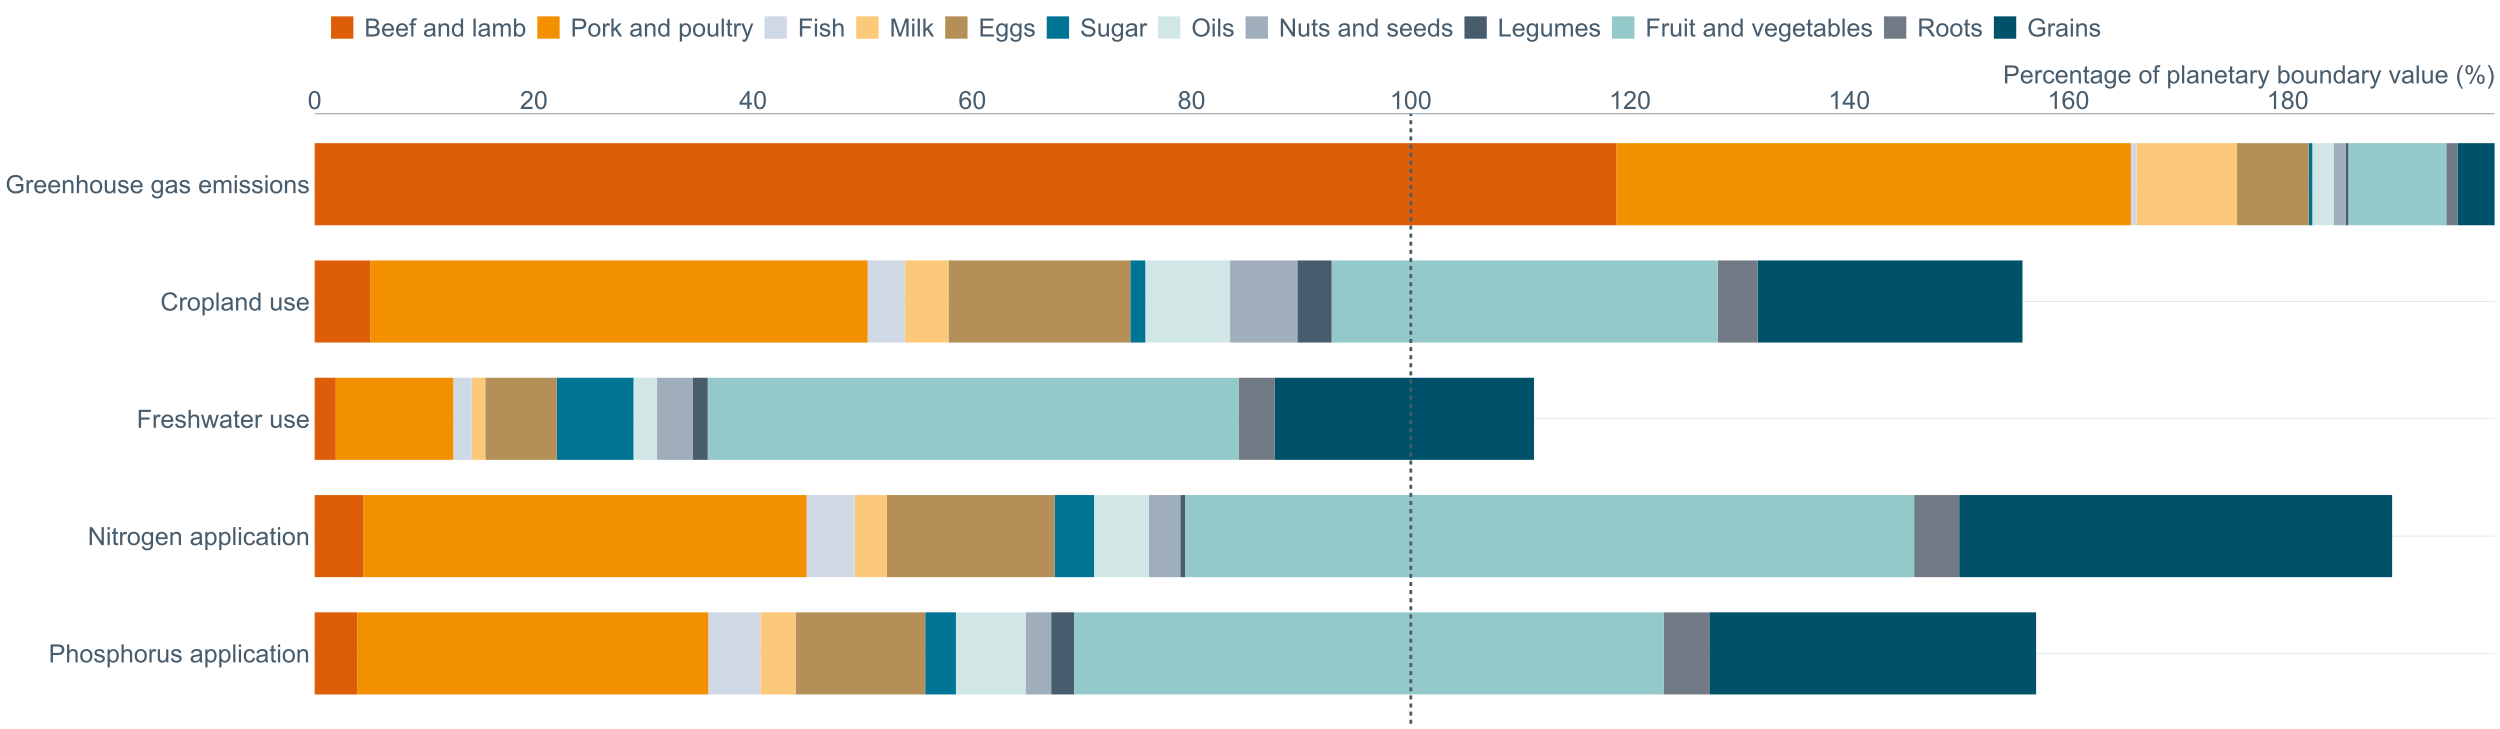 <?xml version="1.0" encoding="UTF-8"?>
<svg xmlns="http://www.w3.org/2000/svg" xmlns:xlink="http://www.w3.org/1999/xlink" width="2468.571pt" height="720pt" viewBox="0 0 2468.571 720" version="1.1">
<defs>
<g>
<symbol overflow="visible" id="glyph0-0">
<path style="stroke:none;" d="M 1.031 -8.758 C 1.031 -10.855 1.246 -12.543 1.676 -13.824 C 2.105 -15.102 2.746 -16.09 3.602 -16.785 C 4.453 -17.477 5.527 -17.824 6.82 -17.828 C 7.773 -17.824 8.605 -17.633 9.324 -17.254 C 10.039 -16.867 10.633 -16.312 11.105 -15.594 C 11.57 -14.867 11.938 -13.988 12.207 -12.953 C 12.473 -11.914 12.609 -10.516 12.609 -8.758 C 12.609 -6.672 12.395 -4.988 11.965 -3.711 C 11.535 -2.43 10.895 -1.441 10.047 -0.742 C 9.191 -0.043 8.117 0.305 6.82 0.305 C 5.105 0.305 3.758 -0.309 2.785 -1.539 C 1.613 -3.012 1.031 -5.418 1.031 -8.758 Z M 3.27 -8.758 C 3.27 -5.84 3.609 -3.898 4.293 -2.934 C 4.973 -1.969 5.816 -1.488 6.82 -1.488 C 7.82 -1.488 8.66 -1.973 9.344 -2.941 C 10.023 -3.91 10.363 -5.848 10.367 -8.758 C 10.363 -11.676 10.023 -13.617 9.344 -14.582 C 8.66 -15.539 7.809 -16.02 6.793 -16.023 C 5.789 -16.02 4.992 -15.598 4.398 -14.754 C 3.645 -13.668 3.27 -11.668 3.27 -8.758 Z M 3.27 -8.758 "/>
</symbol>
<symbol overflow="visible" id="glyph0-1">
<path style="stroke:none;" d="M 12.488 -2.094 L 12.488 0 L 0.75 0 C 0.734 -0.523 0.816 -1.027 1.004 -1.516 C 1.301 -2.312 1.781 -3.098 2.438 -3.875 C 3.094 -4.648 4.043 -5.547 5.293 -6.566 C 7.219 -8.145 8.523 -9.398 9.203 -10.324 C 9.879 -11.246 10.219 -12.121 10.223 -12.949 C 10.219 -13.809 9.91 -14.535 9.297 -15.133 C 8.676 -15.723 7.871 -16.02 6.879 -16.023 C 5.828 -16.02 4.988 -15.703 4.359 -15.078 C 3.727 -14.445 3.406 -13.574 3.402 -12.465 L 1.164 -12.695 C 1.316 -14.363 1.895 -15.637 2.895 -16.512 C 3.895 -17.387 5.238 -17.824 6.93 -17.828 C 8.629 -17.824 9.977 -17.352 10.973 -16.41 C 11.965 -15.465 12.461 -14.293 12.465 -12.898 C 12.461 -12.184 12.316 -11.484 12.027 -10.801 C 11.734 -10.113 11.25 -9.391 10.578 -8.633 C 9.902 -7.871 8.785 -6.832 7.219 -5.512 C 5.91 -4.41 5.07 -3.664 4.699 -3.273 C 4.324 -2.879 4.016 -2.484 3.777 -2.094 Z M 12.488 -2.094 "/>
</symbol>
<symbol overflow="visible" id="glyph0-2">
<path style="stroke:none;" d="M 8.02 0 L 8.02 -4.25 L 0.316 -4.25 L 0.316 -6.25 L 8.418 -17.758 L 10.199 -17.758 L 10.199 -6.25 L 12.598 -6.25 L 12.598 -4.25 L 10.199 -4.25 L 10.199 0 Z M 8.02 -6.25 L 8.02 -14.258 L 2.457 -6.25 Z M 8.02 -6.25 "/>
</symbol>
<symbol overflow="visible" id="glyph0-3">
<path style="stroke:none;" d="M 12.344 -13.406 L 10.176 -13.238 C 9.977 -14.09 9.703 -14.715 9.352 -15.105 C 8.758 -15.723 8.031 -16.031 7.172 -16.035 C 6.477 -16.031 5.863 -15.836 5.34 -15.453 C 4.652 -14.949 4.113 -14.219 3.719 -13.262 C 3.32 -12.297 3.113 -10.93 3.102 -9.156 C 3.621 -9.953 4.262 -10.547 5.023 -10.938 C 5.781 -11.324 6.578 -11.52 7.414 -11.52 C 8.863 -11.52 10.102 -10.984 11.125 -9.914 C 12.145 -8.844 12.656 -7.461 12.656 -5.766 C 12.656 -4.648 12.414 -3.609 11.934 -2.656 C 11.453 -1.695 10.793 -0.965 9.953 -0.457 C 9.113 0.051 8.16 0.305 7.098 0.305 C 5.277 0.305 3.797 -0.363 2.652 -1.699 C 1.504 -3.035 0.93 -5.238 0.934 -8.309 C 0.93 -11.738 1.566 -14.23 2.836 -15.793 C 3.938 -17.145 5.426 -17.824 7.305 -17.828 C 8.699 -17.824 9.844 -17.434 10.734 -16.652 C 11.625 -15.871 12.16 -14.789 12.344 -13.406 Z M 3.441 -5.754 C 3.438 -5 3.598 -4.277 3.918 -3.594 C 4.234 -2.906 4.68 -2.387 5.258 -2.027 C 5.828 -1.668 6.43 -1.488 7.062 -1.488 C 7.977 -1.488 8.77 -1.859 9.434 -2.602 C 10.098 -3.344 10.43 -4.352 10.43 -5.633 C 10.43 -6.855 10.102 -7.824 9.445 -8.531 C 8.789 -9.238 7.965 -9.59 6.977 -9.594 C 5.988 -9.59 5.152 -9.238 4.469 -8.531 C 3.781 -7.824 3.438 -6.898 3.441 -5.754 Z M 3.441 -5.754 "/>
</symbol>
<symbol overflow="visible" id="glyph0-4">
<path style="stroke:none;" d="M 4.383 -9.629 C 3.477 -9.957 2.805 -10.43 2.371 -11.043 C 1.934 -11.656 1.715 -12.391 1.719 -13.25 C 1.715 -14.539 2.18 -15.625 3.109 -16.508 C 4.035 -17.383 5.273 -17.824 6.82 -17.828 C 8.367 -17.824 9.613 -17.375 10.562 -16.477 C 11.504 -15.578 11.977 -14.48 11.98 -13.191 C 11.977 -12.363 11.762 -11.648 11.332 -11.039 C 10.898 -10.43 10.242 -9.957 9.363 -9.629 C 10.449 -9.27 11.277 -8.699 11.852 -7.91 C 12.418 -7.117 12.703 -6.172 12.707 -5.074 C 12.703 -3.555 12.164 -2.277 11.094 -1.246 C 10.016 -0.211 8.605 0.305 6.855 0.305 C 5.102 0.305 3.688 -0.211 2.613 -1.25 C 1.539 -2.285 1 -3.582 1.004 -5.137 C 1 -6.289 1.293 -7.254 1.883 -8.035 C 2.465 -8.812 3.301 -9.344 4.383 -9.629 Z M 3.949 -13.324 C 3.949 -12.48 4.219 -11.793 4.758 -11.262 C 5.297 -10.73 6 -10.465 6.867 -10.465 C 7.707 -10.465 8.395 -10.727 8.934 -11.258 C 9.469 -11.781 9.738 -12.43 9.738 -13.203 C 9.738 -14 9.461 -14.672 8.906 -15.219 C 8.352 -15.758 7.664 -16.031 6.844 -16.035 C 6.012 -16.031 5.32 -15.766 4.773 -15.234 C 4.223 -14.703 3.949 -14.066 3.949 -13.324 Z M 3.246 -5.125 C 3.246 -4.5 3.391 -3.898 3.688 -3.316 C 3.977 -2.734 4.414 -2.281 5 -1.965 C 5.578 -1.645 6.207 -1.488 6.879 -1.488 C 7.918 -1.488 8.777 -1.82 9.457 -2.492 C 10.137 -3.16 10.477 -4.016 10.477 -5.051 C 10.477 -6.098 10.125 -6.965 9.43 -7.652 C 8.727 -8.34 7.855 -8.684 6.809 -8.684 C 5.781 -8.684 4.93 -8.344 4.258 -7.664 C 3.582 -6.984 3.246 -6.137 3.246 -5.125 Z M 3.246 -5.125 "/>
</symbol>
<symbol overflow="visible" id="glyph0-5">
<path style="stroke:none;" d="M 9.242 0 L 7.062 0 L 7.062 -13.891 C 6.531 -13.387 5.844 -12.887 4.996 -12.391 C 4.141 -11.887 3.375 -11.512 2.699 -11.266 L 2.699 -13.371 C 3.918 -13.941 4.984 -14.633 5.898 -15.453 C 6.809 -16.266 7.453 -17.059 7.836 -17.828 L 9.242 -17.828 Z M 9.242 0 "/>
</symbol>
<symbol overflow="visible" id="glyph0-6">
<path style="stroke:none;" d="M 1.914 0 L 1.914 -17.758 L 8.613 -17.758 C 9.789 -17.754 10.688 -17.695 11.312 -17.586 C 12.184 -17.438 12.914 -17.16 13.504 -16.754 C 14.094 -16.344 14.57 -15.773 14.93 -15.043 C 15.289 -14.305 15.469 -13.5 15.469 -12.621 C 15.469 -11.109 14.988 -9.828 14.027 -8.785 C 13.066 -7.738 11.328 -7.219 8.816 -7.219 L 4.262 -7.219 L 4.262 0 Z M 4.262 -9.312 L 8.855 -9.312 C 10.371 -9.309 11.449 -9.594 12.086 -10.16 C 12.723 -10.727 13.043 -11.52 13.043 -12.547 C 13.043 -13.289 12.855 -13.926 12.48 -14.457 C 12.105 -14.98 11.609 -15.332 10.996 -15.504 C 10.598 -15.605 9.867 -15.656 8.805 -15.66 L 4.262 -15.66 Z M 4.262 -9.312 "/>
</symbol>
<symbol overflow="visible" id="glyph0-7">
<path style="stroke:none;" d="M 1.637 0 L 1.637 -17.758 L 3.816 -17.758 L 3.816 -11.387 C 4.828 -12.559 6.113 -13.148 7.668 -13.152 C 8.617 -13.148 9.445 -12.961 10.148 -12.59 C 10.852 -12.211 11.352 -11.691 11.656 -11.031 C 11.957 -10.367 12.109 -9.406 12.113 -8.152 L 12.113 0 L 9.934 0 L 9.934 -8.152 C 9.93 -9.238 9.695 -10.031 9.223 -10.531 C 8.75 -11.023 8.082 -11.273 7.219 -11.277 C 6.57 -11.273 5.961 -11.105 5.395 -10.773 C 4.824 -10.434 4.418 -9.98 4.18 -9.41 C 3.934 -8.836 3.812 -8.043 3.816 -7.039 L 3.816 0 Z M 1.637 0 "/>
</symbol>
<symbol overflow="visible" id="glyph0-8">
<path style="stroke:none;" d="M 0.824 -6.43 C 0.82 -8.809 1.48 -10.574 2.809 -11.723 C 3.91 -12.672 5.262 -13.148 6.855 -13.152 C 8.621 -13.148 10.066 -12.57 11.191 -11.414 C 12.312 -10.254 12.871 -8.652 12.875 -6.613 C 12.871 -4.953 12.625 -3.652 12.129 -2.707 C 11.633 -1.758 10.91 -1.02 9.961 -0.496 C 9.012 0.027 7.977 0.285 6.855 0.289 C 5.055 0.285 3.598 -0.289 2.488 -1.441 C 1.375 -2.594 0.82 -4.254 0.824 -6.43 Z M 3.062 -6.43 C 3.059 -4.781 3.418 -3.551 4.141 -2.73 C 4.855 -1.91 5.762 -1.5 6.855 -1.5 C 7.934 -1.5 8.832 -1.91 9.555 -2.734 C 10.27 -3.559 10.629 -4.816 10.633 -6.504 C 10.629 -8.094 10.266 -9.297 9.547 -10.117 C 8.82 -10.934 7.926 -11.344 6.855 -11.348 C 5.762 -11.344 4.855 -10.938 4.141 -10.125 C 3.418 -9.309 3.059 -8.074 3.062 -6.43 Z M 3.062 -6.43 "/>
</symbol>
<symbol overflow="visible" id="glyph0-9">
<path style="stroke:none;" d="M 0.762 -3.84 L 2.918 -4.18 C 3.039 -3.312 3.375 -2.652 3.93 -2.191 C 4.48 -1.73 5.254 -1.5 6.25 -1.5 C 7.246 -1.5 7.988 -1.703 8.477 -2.113 C 8.961 -2.52 9.203 -3 9.207 -3.551 C 9.203 -4.043 8.988 -4.43 8.562 -4.711 C 8.258 -4.906 7.516 -5.152 6.336 -5.449 C 4.734 -5.852 3.625 -6.199 3.008 -6.496 C 2.387 -6.789 1.918 -7.199 1.602 -7.723 C 1.281 -8.242 1.125 -8.816 1.125 -9.449 C 1.125 -10.02 1.254 -10.551 1.52 -11.039 C 1.777 -11.527 2.137 -11.934 2.594 -12.258 C 2.93 -12.508 3.391 -12.719 3.977 -12.891 C 4.559 -13.062 5.188 -13.148 5.863 -13.152 C 6.867 -13.148 7.754 -13.004 8.52 -12.715 C 9.281 -12.426 9.844 -12.031 10.207 -11.535 C 10.57 -11.039 10.82 -10.375 10.961 -9.543 L 8.828 -9.254 C 8.73 -9.91 8.449 -10.426 7.988 -10.801 C 7.52 -11.168 6.863 -11.355 6.02 -11.359 C 5.016 -11.355 4.301 -11.191 3.875 -10.863 C 3.445 -10.531 3.234 -10.145 3.234 -9.703 C 3.234 -9.418 3.32 -9.16 3.5 -8.938 C 3.672 -8.699 3.953 -8.508 4.336 -8.355 C 4.555 -8.273 5.195 -8.086 6.262 -7.801 C 7.801 -7.387 8.875 -7.051 9.488 -6.789 C 10.094 -6.523 10.574 -6.141 10.922 -5.645 C 11.27 -5.141 11.441 -4.52 11.445 -3.777 C 11.441 -3.047 11.23 -2.363 10.809 -1.723 C 10.383 -1.082 9.773 -0.586 8.977 -0.234 C 8.176 0.113 7.27 0.285 6.262 0.289 C 4.586 0.285 3.312 -0.059 2.438 -0.75 C 1.562 -1.445 1.004 -2.473 0.762 -3.84 Z M 0.762 -3.84 "/>
</symbol>
<symbol overflow="visible" id="glyph0-10">
<path style="stroke:none;" d="M 1.637 4.93 L 1.637 -12.863 L 3.621 -12.863 L 3.621 -11.191 C 4.09 -11.844 4.617 -12.332 5.207 -12.66 C 5.797 -12.984 6.512 -13.148 7.352 -13.152 C 8.449 -13.148 9.418 -12.867 10.258 -12.305 C 11.098 -11.738 11.73 -10.941 12.16 -9.914 C 12.582 -8.883 12.797 -7.754 12.801 -6.527 C 12.797 -5.211 12.562 -4.023 12.094 -2.973 C 11.621 -1.918 10.934 -1.113 10.035 -0.551 C 9.133 0.008 8.188 0.285 7.195 0.289 C 6.469 0.285 5.816 0.137 5.238 -0.168 C 4.66 -0.473 4.184 -0.859 3.816 -1.332 L 3.816 4.93 Z M 3.609 -6.359 C 3.609 -4.699 3.941 -3.477 4.613 -2.688 C 5.281 -1.895 6.094 -1.5 7.051 -1.5 C 8.016 -1.5 8.848 -1.91 9.539 -2.73 C 10.227 -3.551 10.57 -4.82 10.574 -6.539 C 10.57 -8.18 10.234 -9.406 9.562 -10.223 C 8.887 -11.035 8.078 -11.441 7.145 -11.445 C 6.215 -11.441 5.395 -11.008 4.68 -10.145 C 3.965 -9.273 3.609 -8.012 3.609 -6.359 Z M 3.609 -6.359 "/>
</symbol>
<symbol overflow="visible" id="glyph0-11">
<path style="stroke:none;" d="M 1.609 0 L 1.609 -12.863 L 3.574 -12.863 L 3.574 -10.914 C 4.074 -11.824 4.535 -12.426 4.961 -12.715 C 5.383 -13.004 5.848 -13.148 6.359 -13.152 C 7.09 -13.148 7.836 -12.914 8.598 -12.453 L 7.848 -10.43 C 7.312 -10.742 6.781 -10.898 6.25 -10.902 C 5.77 -10.898 5.34 -10.754 4.965 -10.469 C 4.582 -10.18 4.312 -9.781 4.156 -9.277 C 3.91 -8.496 3.789 -7.648 3.793 -6.734 L 3.793 0 Z M 1.609 0 "/>
</symbol>
<symbol overflow="visible" id="glyph0-12">
<path style="stroke:none;" d="M 10.066 0 L 10.066 -1.891 C 9.062 -0.438 7.699 0.285 5.984 0.289 C 5.219 0.285 4.512 0.145 3.855 -0.145 C 3.199 -0.434 2.711 -0.801 2.391 -1.242 C 2.07 -1.68 1.844 -2.219 1.719 -2.859 C 1.625 -3.285 1.582 -3.961 1.586 -4.895 L 1.586 -12.863 L 3.766 -12.863 L 3.766 -5.73 C 3.762 -4.59 3.805 -3.82 3.898 -3.426 C 4.031 -2.852 4.324 -2.402 4.77 -2.074 C 5.215 -1.746 5.762 -1.582 6.418 -1.586 C 7.07 -1.582 7.688 -1.75 8.262 -2.09 C 8.832 -2.422 9.234 -2.879 9.477 -3.457 C 9.711 -4.035 9.832 -4.871 9.836 -5.973 L 9.836 -12.863 L 12.016 -12.863 L 12.016 0 Z M 10.066 0 "/>
</symbol>
<symbol overflow="visible" id="glyph0-13">
<path style="stroke:none;" d=""/>
</symbol>
<symbol overflow="visible" id="glyph0-14">
<path style="stroke:none;" d="M 10.027 -1.586 C 9.215 -0.898 8.438 -0.414 7.695 -0.133 C 6.945 0.148 6.145 0.285 5.293 0.289 C 3.875 0.285 2.789 -0.055 2.031 -0.746 C 1.27 -1.434 0.891 -2.316 0.895 -3.391 C 0.891 -4.02 1.035 -4.594 1.324 -5.117 C 1.613 -5.633 1.988 -6.051 2.453 -6.371 C 2.914 -6.684 3.438 -6.922 4.02 -7.086 C 4.449 -7.195 5.094 -7.305 5.961 -7.414 C 7.715 -7.617 9.012 -7.867 9.848 -8.164 C 9.852 -8.461 9.855 -8.652 9.859 -8.734 C 9.855 -9.621 9.648 -10.246 9.242 -10.609 C 8.68 -11.098 7.852 -11.344 6.758 -11.348 C 5.727 -11.344 4.969 -11.164 4.484 -10.809 C 3.992 -10.445 3.633 -9.809 3.402 -8.902 L 1.273 -9.191 C 1.461 -10.102 1.781 -10.84 2.227 -11.402 C 2.672 -11.965 3.312 -12.395 4.152 -12.699 C 4.992 -12.996 5.965 -13.148 7.074 -13.152 C 8.168 -13.148 9.062 -13.02 9.75 -12.766 C 10.438 -12.504 10.941 -12.18 11.266 -11.789 C 11.586 -11.398 11.812 -10.902 11.941 -10.309 C 12.012 -9.934 12.047 -9.266 12.051 -8.297 L 12.051 -5.391 C 12.047 -3.363 12.094 -2.078 12.191 -1.543 C 12.281 -1.004 12.465 -0.492 12.742 0 L 10.465 0 C 10.238 -0.453 10.09 -0.98 10.027 -1.586 Z M 9.848 -6.457 C 9.055 -6.133 7.867 -5.855 6.285 -5.633 C 5.387 -5.5 4.754 -5.355 4.383 -5.195 C 4.012 -5.031 3.723 -4.793 3.523 -4.484 C 3.32 -4.172 3.223 -3.828 3.223 -3.453 C 3.223 -2.867 3.441 -2.383 3.883 -1.996 C 4.32 -1.609 4.965 -1.418 5.812 -1.418 C 6.652 -1.418 7.398 -1.602 8.055 -1.969 C 8.707 -2.336 9.188 -2.836 9.496 -3.477 C 9.727 -3.965 9.844 -4.691 9.848 -5.656 Z M 9.848 -6.457 "/>
</symbol>
<symbol overflow="visible" id="glyph0-15">
<path style="stroke:none;" d="M 1.586 0 L 1.586 -17.758 L 3.766 -17.758 L 3.766 0 Z M 1.586 0 "/>
</symbol>
<symbol overflow="visible" id="glyph0-16">
<path style="stroke:none;" d="M 1.648 -15.25 L 1.648 -17.758 L 3.828 -17.758 L 3.828 -15.25 Z M 1.648 0 L 1.648 -12.863 L 3.828 -12.863 L 3.828 0 Z M 1.648 0 "/>
</symbol>
<symbol overflow="visible" id="glyph0-17">
<path style="stroke:none;" d="M 10.027 -4.711 L 12.172 -4.434 C 11.934 -2.953 11.336 -1.797 10.371 -0.961 C 9.406 -0.129 8.223 0.285 6.82 0.289 C 5.059 0.285 3.641 -0.285 2.574 -1.434 C 1.5 -2.582 0.965 -4.23 0.969 -6.383 C 0.965 -7.766 1.195 -8.98 1.66 -10.027 C 2.117 -11.066 2.82 -11.848 3.762 -12.371 C 4.699 -12.887 5.723 -13.148 6.832 -13.152 C 8.227 -13.148 9.367 -12.797 10.258 -12.094 C 11.145 -11.387 11.715 -10.383 11.965 -9.086 L 9.848 -8.758 C 9.641 -9.621 9.281 -10.27 8.773 -10.707 C 8.258 -11.137 7.641 -11.355 6.914 -11.359 C 5.816 -11.355 4.922 -10.961 4.238 -10.18 C 3.551 -9.391 3.211 -8.148 3.211 -6.445 C 3.211 -4.715 3.539 -3.457 4.203 -2.676 C 4.859 -1.891 5.723 -1.5 6.793 -1.5 C 7.645 -1.5 8.359 -1.762 8.938 -2.289 C 9.508 -2.812 9.871 -3.621 10.027 -4.711 Z M 10.027 -4.711 "/>
</symbol>
<symbol overflow="visible" id="glyph0-18">
<path style="stroke:none;" d="M 6.395 -1.949 L 6.711 -0.023 C 6.094 0.102 5.547 0.164 5.062 0.168 C 4.27 0.164 3.652 0.043 3.219 -0.207 C 2.781 -0.453 2.477 -0.781 2.301 -1.191 C 2.121 -1.598 2.031 -2.457 2.035 -3.766 L 2.035 -11.168 L 0.438 -11.168 L 0.438 -12.863 L 2.035 -12.863 L 2.035 -16.047 L 4.203 -17.355 L 4.203 -12.863 L 6.395 -12.863 L 6.395 -11.168 L 4.203 -11.168 L 4.203 -3.645 C 4.199 -3.023 4.238 -2.621 4.316 -2.445 C 4.391 -2.266 4.516 -2.125 4.691 -2.023 C 4.863 -1.914 5.113 -1.863 5.438 -1.867 C 5.68 -1.863 5.996 -1.891 6.395 -1.949 Z M 6.395 -1.949 "/>
</symbol>
<symbol overflow="visible" id="glyph0-19">
<path style="stroke:none;" d="M 1.637 0 L 1.637 -12.863 L 3.598 -12.863 L 3.598 -11.035 C 4.543 -12.441 5.906 -13.148 7.691 -13.152 C 8.465 -13.148 9.176 -13.008 9.828 -12.734 C 10.477 -12.453 10.965 -12.09 11.289 -11.637 C 11.609 -11.184 11.836 -10.645 11.965 -10.027 C 12.043 -9.621 12.082 -8.918 12.086 -7.91 L 12.086 0 L 9.906 0 L 9.906 -7.824 C 9.902 -8.707 9.816 -9.371 9.652 -9.816 C 9.48 -10.254 9.18 -10.605 8.75 -10.871 C 8.312 -11.129 7.809 -11.262 7.23 -11.266 C 6.301 -11.262 5.5 -10.965 4.828 -10.379 C 4.152 -9.785 3.812 -8.668 3.816 -7.023 L 3.816 0 Z M 1.637 0 "/>
</symbol>
<symbol overflow="visible" id="glyph0-20">
<path style="stroke:none;" d="M 1.891 0 L 1.891 -17.758 L 4.301 -17.758 L 13.625 -3.816 L 13.625 -17.758 L 15.879 -17.758 L 15.879 0 L 13.469 0 L 4.141 -13.953 L 4.141 0 Z M 1.891 0 "/>
</symbol>
<symbol overflow="visible" id="glyph0-21">
<path style="stroke:none;" d="M 1.234 1.066 L 3.355 1.379 C 3.441 2.031 3.688 2.508 4.094 2.809 C 4.633 3.207 5.371 3.41 6.309 3.414 C 7.316 3.41 8.098 3.207 8.648 2.809 C 9.195 2.402 9.566 1.84 9.762 1.113 C 9.875 0.668 9.926 -0.262 9.918 -1.684 C 8.965 -0.559 7.777 0 6.359 0 C 4.586 0 3.219 -0.637 2.254 -1.914 C 1.281 -3.188 0.797 -4.719 0.801 -6.504 C 0.797 -7.73 1.02 -8.859 1.465 -9.898 C 1.91 -10.934 2.555 -11.738 3.398 -12.305 C 4.242 -12.867 5.23 -13.148 6.371 -13.152 C 7.887 -13.148 9.141 -12.535 10.125 -11.312 L 10.125 -12.863 L 12.137 -12.863 L 12.137 -1.742 C 12.133 0.258 11.93 1.672 11.523 2.512 C 11.113 3.344 10.469 4.004 9.586 4.492 C 8.703 4.973 7.613 5.215 6.324 5.219 C 4.785 5.215 3.547 4.871 2.602 4.184 C 1.656 3.492 1.199 2.453 1.234 1.066 Z M 3.039 -6.66 C 3.035 -4.969 3.371 -3.738 4.043 -2.965 C 4.715 -2.191 5.555 -1.805 6.566 -1.805 C 7.562 -1.805 8.402 -2.188 9.082 -2.961 C 9.762 -3.727 10.102 -4.938 10.102 -6.59 C 10.102 -8.16 9.75 -9.348 9.055 -10.148 C 8.352 -10.945 7.512 -11.344 6.527 -11.348 C 5.559 -11.344 4.734 -10.949 4.055 -10.168 C 3.375 -9.379 3.035 -8.211 3.039 -6.66 Z M 3.039 -6.66 "/>
</symbol>
<symbol overflow="visible" id="glyph0-22">
<path style="stroke:none;" d="M 10.441 -4.141 L 12.695 -3.863 C 12.336 -2.543 11.676 -1.523 10.719 -0.801 C 9.754 -0.074 8.527 0.285 7.039 0.289 C 5.152 0.285 3.66 -0.289 2.562 -1.445 C 1.457 -2.602 0.906 -4.227 0.91 -6.324 C 0.906 -8.484 1.465 -10.164 2.578 -11.359 C 3.691 -12.551 5.137 -13.148 6.914 -13.152 C 8.633 -13.148 10.035 -12.562 11.129 -11.395 C 12.215 -10.223 12.762 -8.578 12.766 -6.457 C 12.762 -6.324 12.758 -6.129 12.754 -5.875 L 3.16 -5.875 C 3.238 -4.457 3.641 -3.375 4.359 -2.625 C 5.078 -1.875 5.973 -1.5 7.051 -1.5 C 7.848 -1.5 8.531 -1.707 9.098 -2.129 C 9.66 -2.547 10.109 -3.219 10.441 -4.141 Z M 3.281 -7.668 L 10.465 -7.668 C 10.367 -8.746 10.09 -9.559 9.641 -10.102 C 8.941 -10.938 8.043 -11.355 6.941 -11.359 C 5.938 -11.355 5.094 -11.02 4.414 -10.355 C 3.727 -9.684 3.352 -8.789 3.281 -7.668 Z M 3.281 -7.668 "/>
</symbol>
<symbol overflow="visible" id="glyph0-23">
<path style="stroke:none;" d="M 2.035 0 L 2.035 -17.758 L 14.016 -17.758 L 14.016 -15.66 L 4.383 -15.66 L 4.383 -10.16 L 12.719 -10.16 L 12.719 -8.066 L 4.383 -8.066 L 4.383 0 Z M 2.035 0 "/>
</symbol>
<symbol overflow="visible" id="glyph0-24">
<path style="stroke:none;" d="M 4.008 0 L 0.074 -12.863 L 2.324 -12.863 L 4.371 -5.438 L 5.137 -2.676 C 5.164 -2.812 5.387 -3.695 5.801 -5.328 L 7.848 -12.863 L 10.09 -12.863 L 12.016 -5.402 L 12.656 -2.941 L 13.395 -5.426 L 15.602 -12.863 L 17.719 -12.863 L 13.699 0 L 11.434 0 L 9.387 -7.703 L 8.891 -9.895 L 6.285 0 Z M 4.008 0 "/>
</symbol>
<symbol overflow="visible" id="glyph0-25">
<path style="stroke:none;" d="M 14.582 -6.227 L 16.934 -5.633 C 16.441 -3.699 15.555 -2.227 14.273 -1.215 C 12.992 -0.199 11.426 0.305 9.582 0.305 C 7.664 0.305 6.109 -0.082 4.91 -0.863 C 3.711 -1.641 2.797 -2.77 2.172 -4.25 C 1.543 -5.727 1.23 -7.316 1.234 -9.012 C 1.23 -10.859 1.582 -12.469 2.293 -13.848 C 2.996 -15.223 4.004 -16.27 5.309 -16.984 C 6.613 -17.699 8.047 -18.059 9.617 -18.059 C 11.391 -18.059 12.887 -17.605 14.098 -16.703 C 15.309 -15.797 16.152 -14.523 16.629 -12.887 L 14.316 -12.344 C 13.902 -13.633 13.305 -14.574 12.523 -15.164 C 11.734 -15.75 10.75 -16.043 9.57 -16.047 C 8.203 -16.043 7.062 -15.715 6.148 -15.066 C 5.227 -14.41 4.582 -13.535 4.215 -12.434 C 3.84 -11.332 3.656 -10.195 3.656 -9.023 C 3.656 -7.512 3.875 -6.191 4.316 -5.066 C 4.754 -3.938 5.438 -3.098 6.371 -2.543 C 7.297 -1.984 8.305 -1.703 9.387 -1.707 C 10.699 -1.703 11.812 -2.082 12.727 -2.844 C 13.641 -3.602 14.258 -4.73 14.582 -6.227 Z M 14.582 -6.227 "/>
</symbol>
<symbol overflow="visible" id="glyph0-26">
<path style="stroke:none;" d="M 9.98 0 L 9.98 -1.621 C 9.16 -0.348 7.961 0.285 6.383 0.289 C 5.352 0.285 4.41 0.008 3.555 -0.559 C 2.691 -1.121 2.023 -1.91 1.555 -2.926 C 1.078 -3.934 0.844 -5.098 0.848 -6.418 C 0.844 -7.699 1.059 -8.863 1.488 -9.91 C 1.918 -10.953 2.559 -11.758 3.414 -12.316 C 4.27 -12.871 5.227 -13.148 6.285 -13.152 C 7.059 -13.148 7.75 -12.984 8.355 -12.66 C 8.961 -12.332 9.453 -11.906 9.836 -11.387 L 9.836 -17.758 L 12.004 -17.758 L 12.004 0 Z M 3.09 -6.418 C 3.086 -4.77 3.434 -3.539 4.129 -2.723 C 4.82 -1.906 5.641 -1.5 6.59 -1.5 C 7.539 -1.5 8.348 -1.887 9.016 -2.668 C 9.68 -3.445 10.012 -4.637 10.016 -6.238 C 10.012 -7.996 9.672 -9.289 8.996 -10.113 C 8.316 -10.934 7.484 -11.344 6.492 -11.348 C 5.523 -11.344 4.711 -10.949 4.062 -10.16 C 3.41 -9.371 3.086 -8.121 3.09 -6.418 Z M 3.09 -6.418 "/>
</symbol>
<symbol overflow="visible" id="glyph0-27">
<path style="stroke:none;" d="M 10.223 -6.965 L 10.223 -9.047 L 17.746 -9.059 L 17.746 -2.473 C 16.586 -1.551 15.395 -0.855 14.172 -0.391 C 12.941 0.074 11.68 0.305 10.391 0.305 C 8.645 0.305 7.062 -0.066 5.637 -0.816 C 4.211 -1.559 3.133 -2.641 2.41 -4.055 C 1.68 -5.469 1.316 -7.047 1.32 -8.793 C 1.316 -10.52 1.68 -12.133 2.402 -13.633 C 3.125 -15.129 4.164 -16.242 5.523 -16.969 C 6.879 -17.695 8.441 -18.059 10.211 -18.059 C 11.492 -18.059 12.652 -17.848 13.691 -17.434 C 14.727 -17.016 15.539 -16.438 16.133 -15.695 C 16.719 -14.949 17.168 -13.98 17.477 -12.789 L 15.359 -12.207 C 15.086 -13.109 14.754 -13.82 14.363 -14.34 C 13.965 -14.855 13.402 -15.27 12.668 -15.582 C 11.934 -15.887 11.117 -16.043 10.223 -16.047 C 9.148 -16.043 8.219 -15.879 7.438 -15.555 C 6.648 -15.227 6.016 -14.797 5.539 -14.266 C 5.055 -13.73 4.684 -13.145 4.422 -12.512 C 3.965 -11.41 3.738 -10.219 3.742 -8.938 C 3.738 -7.352 4.012 -6.027 4.559 -4.965 C 5.105 -3.895 5.898 -3.105 6.941 -2.59 C 7.98 -2.074 9.086 -1.816 10.258 -1.816 C 11.273 -1.816 12.266 -2.012 13.238 -2.402 C 14.203 -2.793 14.938 -3.211 15.441 -3.656 L 15.441 -6.965 Z M 10.223 -6.965 "/>
</symbol>
<symbol overflow="visible" id="glyph0-28">
<path style="stroke:none;" d="M 1.637 0 L 1.637 -12.863 L 3.586 -12.863 L 3.586 -11.059 C 3.988 -11.684 4.523 -12.191 5.195 -12.578 C 5.863 -12.957 6.625 -13.148 7.484 -13.152 C 8.434 -13.148 9.215 -12.949 9.828 -12.559 C 10.434 -12.16 10.863 -11.609 11.117 -10.902 C 12.133 -12.398 13.457 -13.148 15.09 -13.152 C 16.363 -13.148 17.344 -12.797 18.031 -12.094 C 18.715 -11.387 19.059 -10.297 19.062 -8.828 L 19.062 0 L 16.895 0 L 16.895 -8.102 C 16.891 -8.973 16.82 -9.602 16.684 -9.984 C 16.539 -10.367 16.285 -10.676 15.914 -10.914 C 15.543 -11.145 15.105 -11.262 14.605 -11.266 C 13.699 -11.262 12.949 -10.961 12.352 -10.363 C 11.754 -9.758 11.453 -8.793 11.457 -7.473 L 11.457 0 L 9.277 0 L 9.277 -8.355 C 9.273 -9.324 9.098 -10.051 8.742 -10.539 C 8.387 -11.02 7.805 -11.262 7 -11.266 C 6.387 -11.262 5.82 -11.102 5.301 -10.781 C 4.777 -10.457 4.398 -9.984 4.168 -9.363 C 3.93 -8.738 3.812 -7.84 3.816 -6.672 L 3.816 0 Z M 1.637 0 "/>
</symbol>
<symbol overflow="visible" id="glyph0-29">
<path style="stroke:none;" d="M 2.156 0 L 2.156 -11.168 L 0.23 -11.168 L 0.23 -12.863 L 2.156 -12.863 L 2.156 -14.23 C 2.156 -15.094 2.23 -15.734 2.387 -16.156 C 2.59 -16.719 2.961 -17.18 3.492 -17.531 C 4.023 -17.883 4.766 -18.059 5.719 -18.059 C 6.328 -18.059 7.004 -17.984 7.75 -17.84 L 7.426 -15.941 C 6.969 -16.02 6.543 -16.059 6.141 -16.062 C 5.477 -16.059 5.008 -15.918 4.734 -15.637 C 4.461 -15.352 4.324 -14.824 4.324 -14.051 L 4.324 -12.863 L 6.832 -12.863 L 6.832 -11.168 L 4.324 -11.168 L 4.324 0 Z M 2.156 0 "/>
</symbol>
<symbol overflow="visible" id="glyph0-30">
<path style="stroke:none;" d="M 1.539 4.953 L 1.297 2.906 C 1.77 3.035 2.188 3.098 2.543 3.102 C 3.027 3.098 3.414 3.02 3.703 2.859 C 3.992 2.695 4.23 2.469 4.422 2.18 C 4.555 1.961 4.777 1.418 5.086 0.559 C 5.125 0.434 5.188 0.258 5.281 0.023 L 0.398 -12.863 L 2.75 -12.863 L 5.426 -5.414 C 5.77 -4.469 6.078 -3.473 6.359 -2.434 C 6.605 -3.434 6.906 -4.414 7.254 -5.367 L 10.004 -12.863 L 12.184 -12.863 L 7.293 0.219 C 6.766 1.625 6.355 2.598 6.066 3.137 C 5.676 3.852 5.234 4.379 4.734 4.715 C 4.234 5.047 3.637 5.215 2.941 5.219 C 2.52 5.215 2.051 5.125 1.539 4.953 Z M 1.539 4.953 "/>
</symbol>
<symbol overflow="visible" id="glyph0-31">
<path style="stroke:none;" d="M 3.645 0 L 1.621 0 L 1.621 -17.758 L 3.805 -17.758 L 3.805 -11.422 C 4.719 -12.57 5.895 -13.148 7.328 -13.152 C 8.117 -13.148 8.867 -12.988 9.574 -12.672 C 10.277 -12.352 10.855 -11.902 11.316 -11.328 C 11.77 -10.75 12.129 -10.055 12.391 -9.242 C 12.645 -8.422 12.773 -7.551 12.777 -6.625 C 12.773 -4.418 12.227 -2.715 11.141 -1.516 C 10.047 -0.312 8.742 0.285 7.219 0.289 C 5.699 0.285 4.508 -0.344 3.645 -1.609 Z M 3.621 -6.527 C 3.621 -4.984 3.828 -3.867 4.25 -3.184 C 4.934 -2.059 5.863 -1.5 7.039 -1.5 C 7.984 -1.5 8.809 -1.914 9.508 -2.742 C 10.199 -3.57 10.547 -4.805 10.551 -6.445 C 10.547 -8.125 10.215 -9.363 9.551 -10.16 C 8.883 -10.957 8.074 -11.355 7.133 -11.359 C 6.176 -11.355 5.352 -10.941 4.66 -10.117 C 3.965 -9.289 3.621 -8.094 3.621 -6.527 Z M 3.621 -6.527 "/>
</symbol>
<symbol overflow="visible" id="glyph0-32">
<path style="stroke:none;" d="M 5.207 0 L 0.316 -12.863 L 2.617 -12.863 L 5.379 -5.16 C 5.676 -4.328 5.949 -3.465 6.203 -2.566 C 6.395 -3.246 6.664 -4.062 7.012 -5.016 L 9.871 -12.863 L 12.113 -12.863 L 7.242 0 Z M 5.207 0 "/>
</symbol>
<symbol overflow="visible" id="glyph0-33">
<path style="stroke:none;" d="M 5.801 5.219 C 4.598 3.699 3.578 1.926 2.746 -0.109 C 1.914 -2.141 1.5 -4.246 1.5 -6.43 C 1.5 -8.348 1.809 -10.191 2.434 -11.953 C 3.156 -13.996 4.281 -16.031 5.801 -18.059 L 7.363 -18.059 C 6.383 -16.379 5.738 -15.18 5.426 -14.461 C 4.934 -13.344 4.543 -12.18 4.262 -10.973 C 3.91 -9.461 3.738 -7.941 3.742 -6.418 C 3.738 -2.531 4.945 1.344 7.363 5.219 Z M 5.801 5.219 "/>
</symbol>
<symbol overflow="visible" id="glyph0-34">
<path style="stroke:none;" d="M 1.441 -13.492 C 1.441 -14.758 1.758 -15.836 2.398 -16.727 C 3.031 -17.613 3.957 -18.059 5.172 -18.059 C 6.285 -18.059 7.207 -17.66 7.938 -16.863 C 8.668 -16.066 9.035 -14.898 9.035 -13.359 C 9.035 -11.855 8.664 -10.695 7.926 -9.887 C 7.188 -9.074 6.277 -8.672 5.195 -8.672 C 4.121 -8.672 3.227 -9.07 2.512 -9.871 C 1.797 -10.668 1.441 -11.875 1.441 -13.492 Z M 5.234 -16.559 C 4.688 -16.559 4.238 -16.324 3.883 -15.855 C 3.52 -15.387 3.34 -14.523 3.344 -13.273 C 3.34 -12.133 3.52 -11.332 3.887 -10.871 C 4.246 -10.402 4.695 -10.172 5.234 -10.176 C 5.777 -10.172 6.23 -10.406 6.594 -10.875 C 6.949 -11.344 7.129 -12.199 7.133 -13.445 C 7.129 -14.59 6.949 -15.395 6.586 -15.859 C 6.223 -16.324 5.77 -16.559 5.234 -16.559 Z M 5.246 0.652 L 14.957 -18.059 L 16.727 -18.059 L 7.051 0.652 Z M 12.922 -4.168 C 12.918 -5.441 13.238 -6.523 13.879 -7.406 C 14.516 -8.289 15.445 -8.73 16.668 -8.734 C 17.777 -8.73 18.699 -8.332 19.434 -7.539 C 20.164 -6.742 20.531 -5.574 20.531 -4.035 C 20.531 -2.531 20.16 -1.375 19.422 -0.562 C 18.68 0.246 17.766 0.648 16.68 0.652 C 15.602 0.648 14.707 0.25 13.992 -0.551 C 13.277 -1.355 12.918 -2.559 12.922 -4.168 Z M 16.727 -7.23 C 16.176 -7.23 15.723 -6.996 15.363 -6.527 C 15.004 -6.059 14.824 -5.199 14.824 -3.949 C 14.824 -2.816 15.004 -2.016 15.367 -1.551 C 15.73 -1.078 16.18 -0.844 16.715 -0.848 C 17.27 -0.844 17.727 -1.078 18.09 -1.551 C 18.445 -2.016 18.625 -2.871 18.629 -4.117 C 18.625 -5.262 18.445 -6.066 18.082 -6.535 C 17.719 -6.996 17.266 -7.23 16.727 -7.23 Z M 16.727 -7.23 "/>
</symbol>
<symbol overflow="visible" id="glyph0-35">
<path style="stroke:none;" d="M 3.062 5.219 L 1.5 5.219 C 3.914 1.344 5.121 -2.531 5.125 -6.418 C 5.121 -7.934 4.945 -9.441 4.602 -10.938 C 4.324 -12.145 3.941 -13.309 3.453 -14.426 C 3.133 -15.152 2.484 -16.363 1.5 -18.059 L 3.062 -18.059 C 4.578 -16.031 5.699 -13.996 6.43 -11.953 C 7.047 -10.191 7.359 -8.348 7.363 -6.43 C 7.359 -4.246 6.941 -2.141 6.109 -0.109 C 5.27 1.926 4.254 3.699 3.062 5.219 Z M 3.062 5.219 "/>
</symbol>
<symbol overflow="visible" id="glyph0-36">
<path style="stroke:none;" d="M 1.816 0 L 1.816 -17.758 L 8.477 -17.758 C 9.832 -17.754 10.922 -17.574 11.742 -17.219 C 12.562 -16.855 13.203 -16.301 13.668 -15.559 C 14.129 -14.809 14.359 -14.027 14.363 -13.215 C 14.359 -12.449 14.156 -11.734 13.746 -11.07 C 13.332 -10.398 12.711 -9.859 11.883 -9.449 C 12.953 -9.133 13.777 -8.594 14.359 -7.836 C 14.934 -7.074 15.223 -6.18 15.227 -5.148 C 15.223 -4.312 15.047 -3.539 14.699 -2.828 C 14.344 -2.113 13.91 -1.562 13.395 -1.176 C 12.879 -0.785 12.23 -0.492 11.449 -0.297 C 10.668 -0.098 9.711 0 8.586 0 Z M 4.168 -10.297 L 8.008 -10.297 C 9.047 -10.293 9.793 -10.363 10.246 -10.5 C 10.844 -10.68 11.293 -10.973 11.598 -11.387 C 11.895 -11.793 12.047 -12.312 12.051 -12.938 C 12.047 -13.523 11.906 -14.039 11.625 -14.492 C 11.344 -14.938 10.938 -15.246 10.414 -15.41 C 9.887 -15.574 8.988 -15.656 7.715 -15.66 L 4.168 -15.66 Z M 4.168 -2.094 L 8.586 -2.094 C 9.344 -2.09 9.879 -2.121 10.188 -2.18 C 10.723 -2.273 11.172 -2.434 11.539 -2.664 C 11.898 -2.887 12.199 -3.215 12.438 -3.652 C 12.668 -4.082 12.785 -4.582 12.789 -5.148 C 12.785 -5.809 12.617 -6.383 12.281 -6.871 C 11.941 -7.359 11.469 -7.703 10.871 -7.902 C 10.266 -8.098 9.402 -8.195 8.273 -8.199 L 4.168 -8.199 Z M 4.168 -2.094 "/>
</symbol>
<symbol overflow="visible" id="glyph0-37">
<path style="stroke:none;" d="M 1.648 0 L 1.648 -17.758 L 3.828 -17.758 L 3.828 -7.629 L 8.988 -12.863 L 11.809 -12.863 L 6.891 -8.09 L 12.305 0 L 9.617 0 L 5.367 -6.578 L 3.828 -5.098 L 3.828 0 Z M 1.648 0 "/>
</symbol>
<symbol overflow="visible" id="glyph0-38">
<path style="stroke:none;" d="M 1.84 0 L 1.84 -17.758 L 5.379 -17.758 L 9.582 -5.184 C 9.965 -4.008 10.25 -3.133 10.43 -2.555 C 10.629 -3.199 10.941 -4.148 11.375 -5.402 L 15.625 -17.758 L 18.785 -17.758 L 18.785 0 L 16.52 0 L 16.52 -14.863 L 11.359 0 L 9.242 0 L 4.105 -15.117 L 4.105 0 Z M 1.84 0 "/>
</symbol>
<symbol overflow="visible" id="glyph0-39">
<path style="stroke:none;" d="M 1.961 0 L 1.961 -17.758 L 14.801 -17.758 L 14.801 -15.66 L 4.312 -15.66 L 4.312 -10.223 L 14.137 -10.223 L 14.137 -8.141 L 4.312 -8.141 L 4.312 -2.094 L 15.211 -2.094 L 15.211 0 Z M 1.961 0 "/>
</symbol>
<symbol overflow="visible" id="glyph0-40">
<path style="stroke:none;" d="M 1.113 -5.703 L 3.332 -5.898 C 3.434 -5.008 3.676 -4.277 4.062 -3.711 C 4.445 -3.141 5.043 -2.684 5.852 -2.332 C 6.656 -1.98 7.562 -1.805 8.574 -1.805 C 9.465 -1.805 10.258 -1.938 10.949 -2.203 C 11.633 -2.469 12.145 -2.832 12.48 -3.301 C 12.816 -3.762 12.984 -4.27 12.984 -4.82 C 12.984 -5.375 12.82 -5.859 12.5 -6.277 C 12.172 -6.691 11.641 -7.043 10.902 -7.328 C 10.422 -7.512 9.367 -7.801 7.738 -8.191 C 6.105 -8.582 4.965 -8.949 4.312 -9.301 C 3.461 -9.742 2.828 -10.293 2.414 -10.953 C 2 -11.609 1.793 -12.348 1.793 -13.164 C 1.793 -14.059 2.047 -14.898 2.555 -15.68 C 3.062 -16.457 3.805 -17.047 4.785 -17.453 C 5.758 -17.855 6.844 -18.059 8.043 -18.059 C 9.355 -18.059 10.516 -17.844 11.523 -17.422 C 12.527 -16.996 13.301 -16.375 13.844 -15.551 C 14.383 -14.727 14.672 -13.793 14.715 -12.754 L 12.465 -12.586 C 12.34 -13.707 11.93 -14.555 11.234 -15.129 C 10.531 -15.699 9.5 -15.984 8.141 -15.988 C 6.715 -15.984 5.68 -15.723 5.031 -15.207 C 4.379 -14.684 4.055 -14.059 4.059 -13.324 C 4.055 -12.684 4.285 -12.156 4.746 -11.75 C 5.199 -11.336 6.379 -10.914 8.289 -10.484 C 10.199 -10.047 11.512 -9.672 12.223 -9.352 C 13.254 -8.875 14.016 -8.27 14.508 -7.539 C 15 -6.809 15.246 -5.969 15.25 -5.016 C 15.246 -4.07 14.977 -3.18 14.438 -2.344 C 13.895 -1.508 13.117 -0.855 12.105 -0.391 C 11.09 0.074 9.949 0.305 8.684 0.305 C 7.074 0.305 5.727 0.07 4.645 -0.398 C 3.555 -0.867 2.703 -1.57 2.09 -2.512 C 1.469 -3.453 1.145 -4.516 1.113 -5.703 Z M 1.113 -5.703 "/>
</symbol>
<symbol overflow="visible" id="glyph0-41">
<path style="stroke:none;" d="M 1.199 -8.648 C 1.195 -11.594 1.984 -13.898 3.57 -15.57 C 5.148 -17.234 7.195 -18.07 9.703 -18.07 C 11.34 -18.07 12.816 -17.676 14.133 -16.895 C 15.449 -16.109 16.453 -15.02 17.145 -13.621 C 17.832 -12.219 18.176 -10.629 18.18 -8.855 C 18.176 -7.051 17.812 -5.441 17.09 -4.02 C 16.359 -2.598 15.328 -1.52 14 -0.793 C 12.664 -0.059 11.23 0.305 9.691 0.305 C 8.02 0.305 6.523 -0.098 5.207 -0.906 C 3.891 -1.715 2.895 -2.816 2.215 -4.215 C 1.535 -5.605 1.195 -7.086 1.199 -8.648 Z M 3.621 -8.613 C 3.621 -6.473 4.195 -4.785 5.348 -3.555 C 6.496 -2.32 7.938 -1.703 9.676 -1.707 C 11.441 -1.703 12.898 -2.324 14.043 -3.57 C 15.184 -4.812 15.754 -6.578 15.758 -8.867 C 15.754 -10.309 15.512 -11.57 15.023 -12.652 C 14.535 -13.727 13.82 -14.562 12.879 -15.156 C 11.938 -15.746 10.883 -16.043 9.715 -16.047 C 8.051 -16.043 6.617 -15.473 5.418 -14.332 C 4.219 -13.191 3.621 -11.285 3.621 -8.613 Z M 3.621 -8.613 "/>
</symbol>
<symbol overflow="visible" id="glyph0-42">
<path style="stroke:none;" d="M 1.816 0 L 1.816 -17.758 L 4.168 -17.758 L 4.168 -2.094 L 12.91 -2.094 L 12.91 0 Z M 1.816 0 "/>
</symbol>
<symbol overflow="visible" id="glyph0-43">
<path style="stroke:none;" d="M 1.949 0 L 1.949 -17.758 L 9.824 -17.758 C 11.402 -17.754 12.605 -17.594 13.43 -17.277 C 14.254 -16.957 14.91 -16.395 15.406 -15.59 C 15.895 -14.781 16.141 -13.887 16.145 -12.91 C 16.141 -11.648 15.734 -10.59 14.922 -9.727 C 14.105 -8.859 12.848 -8.309 11.145 -8.078 C 11.762 -7.777 12.23 -7.484 12.559 -7.195 C 13.242 -6.562 13.895 -5.773 14.512 -4.832 L 17.598 0 L 14.645 0 L 12.293 -3.695 C 11.605 -4.758 11.039 -5.574 10.598 -6.141 C 10.152 -6.703 9.754 -7.098 9.406 -7.328 C 9.051 -7.551 8.695 -7.707 8.332 -7.801 C 8.066 -7.855 7.629 -7.887 7.023 -7.887 L 4.301 -7.887 L 4.301 0 Z M 4.301 -9.918 L 9.352 -9.918 C 10.422 -9.914 11.258 -10.023 11.867 -10.25 C 12.469 -10.469 12.93 -10.824 13.25 -11.316 C 13.562 -11.801 13.723 -12.332 13.723 -12.91 C 13.723 -13.746 13.418 -14.438 12.809 -14.98 C 12.199 -15.52 11.234 -15.789 9.918 -15.793 L 4.301 -15.793 Z M 4.301 -9.918 "/>
</symbol>
</g>
<clipPath id="clip1">
  <path d="M 310.707 112.398 L 2464.242 112.398 L 2464.242 715.672 L 310.707 715.672 Z M 310.707 112.398 "/>
</clipPath>
</defs>
<g id="surface25071">
<g clip-path="url(#clip1)" clip-rule="nonzero">
<path style="fill:none;stroke-width:0.553;stroke-linecap:butt;stroke-linejoin:round;stroke:rgb(81.176%,85.098%,89.804%);stroke-opacity:1;stroke-miterlimit:10;" d="M 310.707 645.18 L 2463.246 645.18 "/>
<path style="fill:none;stroke-width:0.553;stroke-linecap:butt;stroke-linejoin:round;stroke:rgb(81.176%,85.098%,89.804%);stroke-opacity:1;stroke-miterlimit:10;" d="M 310.707 529.359 L 2463.246 529.359 "/>
<path style="fill:none;stroke-width:0.553;stroke-linecap:butt;stroke-linejoin:round;stroke:rgb(81.176%,85.098%,89.804%);stroke-opacity:1;stroke-miterlimit:10;" d="M 310.707 413.535 L 2463.246 413.535 "/>
<path style="fill:none;stroke-width:0.553;stroke-linecap:butt;stroke-linejoin:round;stroke:rgb(81.176%,85.098%,89.804%);stroke-opacity:1;stroke-miterlimit:10;" d="M 310.707 297.715 L 2463.246 297.715 "/>
<path style="fill:none;stroke-width:0.553;stroke-linecap:butt;stroke-linejoin:round;stroke:rgb(81.176%,85.098%,89.804%);stroke-opacity:1;stroke-miterlimit:10;" d="M 310.707 181.895 L 2463.246 181.895 "/>
<path style=" stroke:none;fill-rule:nonzero;fill:rgb(0%,32.157%,41.569%);fill-opacity:1;" d="M 2426.566 141.355 L 2463.242 141.355 L 2463.242 222.43 L 2426.566 222.43 Z M 2426.566 141.355 "/>
<path style=" stroke:none;fill-rule:nonzero;fill:rgb(0%,32.157%,41.569%);fill-opacity:1;" d="M 1735.672 257.176 L 1997.066 257.176 L 1997.066 338.25 L 1735.672 338.25 Z M 1735.672 257.176 "/>
<path style=" stroke:none;fill-rule:nonzero;fill:rgb(0%,32.157%,41.569%);fill-opacity:1;" d="M 1258.84 373 L 1514.746 373 L 1514.746 454.074 L 1258.84 454.074 Z M 1258.84 373 "/>
<path style=" stroke:none;fill-rule:nonzero;fill:rgb(0%,32.157%,41.569%);fill-opacity:1;" d="M 1934.551 488.82 L 2362.082 488.82 L 2362.082 569.895 L 1934.551 569.895 Z M 1934.551 488.82 "/>
<path style=" stroke:none;fill-rule:nonzero;fill:rgb(0%,32.157%,41.569%);fill-opacity:1;" d="M 1687.848 604.641 L 2010.512 604.641 L 2010.512 685.715 L 1687.848 685.715 Z M 1687.848 604.641 "/>
<path style=" stroke:none;fill-rule:nonzero;fill:rgb(44.706%,48.235%,52.157%);fill-opacity:1;" d="M 2415.527 141.355 L 2426.566 141.355 L 2426.566 222.43 L 2415.527 222.43 Z M 2415.527 141.355 "/>
<path style=" stroke:none;fill-rule:nonzero;fill:rgb(44.706%,48.235%,52.157%);fill-opacity:1;" d="M 1696.188 257.176 L 1735.672 257.176 L 1735.672 338.25 L 1696.188 338.25 Z M 1696.188 257.176 "/>
<path style=" stroke:none;fill-rule:nonzero;fill:rgb(44.706%,48.235%,52.157%);fill-opacity:1;" d="M 1222.961 373 L 1258.84 373 L 1258.84 454.074 L 1222.961 454.074 Z M 1222.961 373 "/>
<path style=" stroke:none;fill-rule:nonzero;fill:rgb(44.706%,48.235%,52.157%);fill-opacity:1;" d="M 1890.109 488.82 L 1934.551 488.82 L 1934.551 569.895 L 1890.109 569.895 Z M 1890.109 488.82 "/>
<path style=" stroke:none;fill-rule:nonzero;fill:rgb(44.706%,48.235%,52.157%);fill-opacity:1;" d="M 1642.652 604.641 L 1687.848 604.641 L 1687.848 685.715 L 1642.652 685.715 Z M 1642.652 604.641 "/>
<path style=" stroke:none;fill-rule:nonzero;fill:rgb(57.647%,79.216%,78.824%);fill-opacity:1;" d="M 2318.809 141.355 L 2415.531 141.355 L 2415.531 222.43 L 2318.809 222.43 Z M 2318.809 141.355 "/>
<path style=" stroke:none;fill-rule:nonzero;fill:rgb(57.647%,79.216%,78.824%);fill-opacity:1;" d="M 1314.867 257.176 L 1696.188 257.176 L 1696.188 338.25 L 1314.867 338.25 Z M 1314.867 257.176 "/>
<path style=" stroke:none;fill-rule:nonzero;fill:rgb(57.647%,79.216%,78.824%);fill-opacity:1;" d="M 698.812 373 L 1222.961 373 L 1222.961 454.074 L 698.812 454.074 Z M 698.812 373 "/>
<path style=" stroke:none;fill-rule:nonzero;fill:rgb(57.647%,79.216%,78.824%);fill-opacity:1;" d="M 1170.129 488.82 L 1890.105 488.82 L 1890.105 569.895 L 1170.129 569.895 Z M 1170.129 488.82 "/>
<path style=" stroke:none;fill-rule:nonzero;fill:rgb(57.647%,79.216%,78.824%);fill-opacity:1;" d="M 1060.469 604.641 L 1642.652 604.641 L 1642.652 685.715 L 1060.469 685.715 Z M 1060.469 604.641 "/>
<path style=" stroke:none;fill-rule:nonzero;fill:rgb(27.843%,36.078%,42.745%);fill-opacity:1;" d="M 2316.43 141.355 L 2318.805 141.355 L 2318.805 222.43 L 2316.43 222.43 Z M 2316.43 141.355 "/>
<path style=" stroke:none;fill-rule:nonzero;fill:rgb(27.843%,36.078%,42.745%);fill-opacity:1;" d="M 1281.027 257.176 L 1314.867 257.176 L 1314.867 338.25 L 1281.027 338.25 Z M 1281.027 257.176 "/>
<path style=" stroke:none;fill-rule:nonzero;fill:rgb(27.843%,36.078%,42.745%);fill-opacity:1;" d="M 684.262 373 L 698.812 373 L 698.812 454.074 L 684.262 454.074 Z M 684.262 373 "/>
<path style=" stroke:none;fill-rule:nonzero;fill:rgb(27.843%,36.078%,42.745%);fill-opacity:1;" d="M 1165.457 488.82 L 1170.133 488.82 L 1170.133 569.895 L 1165.457 569.895 Z M 1165.457 488.82 "/>
<path style=" stroke:none;fill-rule:nonzero;fill:rgb(27.843%,36.078%,42.745%);fill-opacity:1;" d="M 1037.945 604.641 L 1060.465 604.641 L 1060.465 685.715 L 1037.945 685.715 Z M 1037.945 604.641 "/>
<path style=" stroke:none;fill-rule:nonzero;fill:rgb(62.745%,67.843%,73.333%);fill-opacity:1;" d="M 2304.184 141.355 L 2316.434 141.355 L 2316.434 222.43 L 2304.184 222.43 Z M 2304.184 141.355 "/>
<path style=" stroke:none;fill-rule:nonzero;fill:rgb(62.745%,67.843%,73.333%);fill-opacity:1;" d="M 1214.602 257.176 L 1281.023 257.176 L 1281.023 338.25 L 1214.602 338.25 Z M 1214.602 257.176 "/>
<path style=" stroke:none;fill-rule:nonzero;fill:rgb(62.745%,67.843%,73.333%);fill-opacity:1;" d="M 648.762 373 L 684.258 373 L 684.258 454.074 L 648.762 454.074 Z M 648.762 373 "/>
<path style=" stroke:none;fill-rule:nonzero;fill:rgb(62.745%,67.843%,73.333%);fill-opacity:1;" d="M 1134.309 488.82 L 1165.457 488.82 L 1165.457 569.895 L 1134.309 569.895 Z M 1134.309 488.82 "/>
<path style=" stroke:none;fill-rule:nonzero;fill:rgb(62.745%,67.843%,73.333%);fill-opacity:1;" d="M 1012.684 604.641 L 1037.945 604.641 L 1037.945 685.715 L 1012.684 685.715 Z M 1012.684 604.641 "/>
<path style=" stroke:none;fill-rule:nonzero;fill:rgb(81.961%,90.588%,89.804%);fill-opacity:1;" d="M 2283.262 141.355 L 2304.18 141.355 L 2304.18 222.43 L 2283.262 222.43 Z M 2283.262 141.355 "/>
<path style=" stroke:none;fill-rule:nonzero;fill:rgb(81.961%,90.588%,89.804%);fill-opacity:1;" d="M 1130.883 257.176 L 1214.602 257.176 L 1214.602 338.25 L 1130.883 338.25 Z M 1130.883 257.176 "/>
<path style=" stroke:none;fill-rule:nonzero;fill:rgb(81.961%,90.588%,89.804%);fill-opacity:1;" d="M 625.527 373 L 648.762 373 L 648.762 454.074 L 625.527 454.074 Z M 625.527 373 "/>
<path style=" stroke:none;fill-rule:nonzero;fill:rgb(81.961%,90.588%,89.804%);fill-opacity:1;" d="M 1080.301 488.82 L 1134.309 488.82 L 1134.309 569.895 L 1080.301 569.895 Z M 1080.301 488.82 "/>
<path style=" stroke:none;fill-rule:nonzero;fill:rgb(81.961%,90.588%,89.804%);fill-opacity:1;" d="M 943.902 604.641 L 1012.684 604.641 L 1012.684 685.715 L 943.902 685.715 Z M 943.902 604.641 "/>
<path style=" stroke:none;fill-rule:nonzero;fill:rgb(0%,45.49%,58.431%);fill-opacity:1;" d="M 2279.746 141.355 L 2283.262 141.355 L 2283.262 222.43 L 2279.746 222.43 Z M 2279.746 141.355 "/>
<path style=" stroke:none;fill-rule:nonzero;fill:rgb(0%,45.49%,58.431%);fill-opacity:1;" d="M 1116.105 257.176 L 1130.887 257.176 L 1130.887 338.25 L 1116.105 338.25 Z M 1116.105 257.176 "/>
<path style=" stroke:none;fill-rule:nonzero;fill:rgb(0%,45.49%,58.431%);fill-opacity:1;" d="M 549.824 373 L 625.527 373 L 625.527 454.074 L 549.824 454.074 Z M 549.824 373 "/>
<path style=" stroke:none;fill-rule:nonzero;fill:rgb(0%,45.49%,58.431%);fill-opacity:1;" d="M 1041.285 488.82 L 1080.297 488.82 L 1080.297 569.895 L 1041.285 569.895 Z M 1041.285 488.82 "/>
<path style=" stroke:none;fill-rule:nonzero;fill:rgb(0%,45.49%,58.431%);fill-opacity:1;" d="M 913.586 604.641 L 943.902 604.641 L 943.902 685.715 L 913.586 685.715 Z M 913.586 604.641 "/>
<path style=" stroke:none;fill-rule:nonzero;fill:rgb(70.588%,56.078%,34.118%);fill-opacity:1;" d="M 2208.934 141.355 L 2279.746 141.355 L 2279.746 222.43 L 2208.934 222.43 Z M 2208.934 141.355 "/>
<path style=" stroke:none;fill-rule:nonzero;fill:rgb(70.588%,56.078%,34.118%);fill-opacity:1;" d="M 936.59 257.176 L 1116.105 257.176 L 1116.105 338.25 L 936.59 338.25 Z M 936.59 257.176 "/>
<path style=" stroke:none;fill-rule:nonzero;fill:rgb(70.588%,56.078%,34.118%);fill-opacity:1;" d="M 479.211 373 L 549.824 373 L 549.824 454.074 L 479.211 454.074 Z M 479.211 373 "/>
<path style=" stroke:none;fill-rule:nonzero;fill:rgb(70.588%,56.078%,34.118%);fill-opacity:1;" d="M 875.773 488.82 L 1041.285 488.82 L 1041.285 569.895 L 875.773 569.895 Z M 875.773 488.82 "/>
<path style=" stroke:none;fill-rule:nonzero;fill:rgb(70.588%,56.078%,34.118%);fill-opacity:1;" d="M 785.523 604.641 L 913.582 604.641 L 913.582 685.715 L 785.523 685.715 Z M 785.523 604.641 "/>
<path style=" stroke:none;fill-rule:nonzero;fill:rgb(98.824%,78.824%,47.843%);fill-opacity:1;" d="M 2109.508 141.355 L 2208.934 141.355 L 2208.934 222.43 L 2109.508 222.43 Z M 2109.508 141.355 "/>
<path style=" stroke:none;fill-rule:nonzero;fill:rgb(98.824%,78.824%,47.843%);fill-opacity:1;" d="M 893.402 257.176 L 936.59 257.176 L 936.59 338.25 L 893.402 338.25 Z M 893.402 257.176 "/>
<path style=" stroke:none;fill-rule:nonzero;fill:rgb(98.824%,78.824%,47.843%);fill-opacity:1;" d="M 465.801 373 L 479.211 373 L 479.211 454.074 L 465.801 454.074 Z M 465.801 373 "/>
<path style=" stroke:none;fill-rule:nonzero;fill:rgb(98.824%,78.824%,47.843%);fill-opacity:1;" d="M 844.047 488.82 L 875.773 488.82 L 875.773 569.895 L 844.047 569.895 Z M 844.047 488.82 "/>
<path style=" stroke:none;fill-rule:nonzero;fill:rgb(98.824%,78.824%,47.843%);fill-opacity:1;" d="M 750.789 604.641 L 785.523 604.641 L 785.523 685.715 L 750.789 685.715 Z M 750.789 604.641 "/>
<path style=" stroke:none;fill-rule:nonzero;fill:rgb(81.176%,85.098%,89.804%);fill-opacity:1;" d="M 2104.105 141.355 L 2109.508 141.355 L 2109.508 222.43 L 2104.105 222.43 Z M 2104.105 141.355 "/>
<path style=" stroke:none;fill-rule:nonzero;fill:rgb(81.176%,85.098%,89.804%);fill-opacity:1;" d="M 856.715 257.176 L 893.402 257.176 L 893.402 338.25 L 856.715 338.25 Z M 856.715 257.176 "/>
<path style=" stroke:none;fill-rule:nonzero;fill:rgb(81.176%,85.098%,89.804%);fill-opacity:1;" d="M 447.547 373 L 465.797 373 L 465.797 454.074 L 447.547 454.074 Z M 447.547 373 "/>
<path style=" stroke:none;fill-rule:nonzero;fill:rgb(81.176%,85.098%,89.804%);fill-opacity:1;" d="M 796.426 488.82 L 844.047 488.82 L 844.047 569.895 L 796.426 569.895 Z M 796.426 488.82 "/>
<path style=" stroke:none;fill-rule:nonzero;fill:rgb(81.176%,85.098%,89.804%);fill-opacity:1;" d="M 699.355 604.641 L 750.789 604.641 L 750.789 685.715 L 699.355 685.715 Z M 699.355 604.641 "/>
<path style=" stroke:none;fill-rule:nonzero;fill:rgb(95.294%,56.471%,0%);fill-opacity:1;" d="M 1596.191 141.355 L 2104.109 141.355 L 2104.109 222.43 L 1596.191 222.43 Z M 1596.191 141.355 "/>
<path style=" stroke:none;fill-rule:nonzero;fill:rgb(95.294%,56.471%,0%);fill-opacity:1;" d="M 365.711 257.176 L 856.715 257.176 L 856.715 338.25 L 365.711 338.25 Z M 365.711 257.176 "/>
<path style=" stroke:none;fill-rule:nonzero;fill:rgb(95.294%,56.471%,0%);fill-opacity:1;" d="M 331.535 373 L 447.547 373 L 447.547 454.074 L 331.535 454.074 Z M 331.535 373 "/>
<path style=" stroke:none;fill-rule:nonzero;fill:rgb(95.294%,56.471%,0%);fill-opacity:1;" d="M 358.695 488.82 L 796.426 488.82 L 796.426 569.895 L 358.695 569.895 Z M 358.695 488.82 "/>
<path style=" stroke:none;fill-rule:nonzero;fill:rgb(95.294%,56.471%,0%);fill-opacity:1;" d="M 352.801 604.641 L 699.355 604.641 L 699.355 685.715 L 352.801 685.715 Z M 352.801 604.641 "/>
<path style=" stroke:none;fill-rule:nonzero;fill:rgb(87.059%,36.471%,3.529%);fill-opacity:1;" d="M 310.707 141.355 L 1596.191 141.355 L 1596.191 222.43 L 310.707 222.43 Z M 310.707 141.355 "/>
<path style=" stroke:none;fill-rule:nonzero;fill:rgb(87.059%,36.471%,3.529%);fill-opacity:1;" d="M 310.707 257.176 L 365.711 257.176 L 365.711 338.25 L 310.707 338.25 Z M 310.707 257.176 "/>
<path style=" stroke:none;fill-rule:nonzero;fill:rgb(87.059%,36.471%,3.529%);fill-opacity:1;" d="M 310.707 373 L 331.535 373 L 331.535 454.074 L 310.707 454.074 Z M 310.707 373 "/>
<path style=" stroke:none;fill-rule:nonzero;fill:rgb(87.059%,36.471%,3.529%);fill-opacity:1;" d="M 310.707 488.82 L 358.695 488.82 L 358.695 569.895 L 310.707 569.895 Z M 310.707 488.82 "/>
<path style=" stroke:none;fill-rule:nonzero;fill:rgb(87.059%,36.471%,3.529%);fill-opacity:1;" d="M 310.707 604.641 L 352.801 604.641 L 352.801 685.715 L 310.707 685.715 Z M 310.707 604.641 "/>
<path style="fill:none;stroke-width:2.766;stroke-linecap:butt;stroke-linejoin:round;stroke:rgb(27.843%,36.078%,42.745%);stroke-opacity:1;stroke-dasharray:4,4;stroke-miterlimit:10;" d="M 1393.074 714.672 L 1393.074 112.398 "/>
</g>
<path style="fill:none;stroke-width:0.553;stroke-linecap:butt;stroke-linejoin:round;stroke:rgb(27.843%,36.078%,42.745%);stroke-opacity:1;stroke-miterlimit:10;" d="M 310.707 112.398 L 2463.246 112.398 "/>
<g style="fill:rgb(27.843%,36.078%,42.745%);fill-opacity:1;">
  <use xlink:href="#glyph0-0" x="303.809" y="107.605"/>
</g>
<g style="fill:rgb(27.843%,36.078%,42.745%);fill-opacity:1;">
  <use xlink:href="#glyph0-1" x="513.383" y="107.605"/>
  <use xlink:href="#glyph0-0" x="527.178" y="107.605"/>
</g>
<g style="fill:rgb(27.843%,36.078%,42.745%);fill-opacity:1;">
  <use xlink:href="#glyph0-2" x="729.855" y="107.605"/>
  <use xlink:href="#glyph0-0" x="743.651" y="107.605"/>
</g>
<g style="fill:rgb(27.843%,36.078%,42.745%);fill-opacity:1;">
  <use xlink:href="#glyph0-3" x="946.332" y="107.605"/>
  <use xlink:href="#glyph0-0" x="960.128" y="107.605"/>
</g>
<g style="fill:rgb(27.843%,36.078%,42.745%);fill-opacity:1;">
  <use xlink:href="#glyph0-4" x="1162.805" y="107.605"/>
  <use xlink:href="#glyph0-0" x="1176.6" y="107.605"/>
</g>
<g style="fill:rgb(27.843%,36.078%,42.745%);fill-opacity:1;">
  <use xlink:href="#glyph0-5" x="1372.379" y="107.605"/>
  <use xlink:href="#glyph0-0" x="1386.175" y="107.605"/>
  <use xlink:href="#glyph0-0" x="1399.97" y="107.605"/>
</g>
<g style="fill:rgb(27.843%,36.078%,42.745%);fill-opacity:1;">
  <use xlink:href="#glyph0-5" x="1588.852" y="107.605"/>
  <use xlink:href="#glyph0-1" x="1602.647" y="107.605"/>
  <use xlink:href="#glyph0-0" x="1616.443" y="107.605"/>
</g>
<g style="fill:rgb(27.843%,36.078%,42.745%);fill-opacity:1;">
  <use xlink:href="#glyph0-5" x="1805.324" y="107.605"/>
  <use xlink:href="#glyph0-2" x="1819.12" y="107.605"/>
  <use xlink:href="#glyph0-0" x="1832.916" y="107.605"/>
</g>
<g style="fill:rgb(27.843%,36.078%,42.745%);fill-opacity:1;">
  <use xlink:href="#glyph0-5" x="2021.801" y="107.605"/>
  <use xlink:href="#glyph0-3" x="2035.596" y="107.605"/>
  <use xlink:href="#glyph0-0" x="2049.392" y="107.605"/>
</g>
<g style="fill:rgb(27.843%,36.078%,42.745%);fill-opacity:1;">
  <use xlink:href="#glyph0-5" x="2238.273" y="107.605"/>
  <use xlink:href="#glyph0-4" x="2252.069" y="107.605"/>
  <use xlink:href="#glyph0-0" x="2265.865" y="107.605"/>
</g>
<g style="fill:rgb(27.843%,36.078%,42.745%);fill-opacity:1;">
  <use xlink:href="#glyph0-6" x="48.035" y="654.059"/>
  <use xlink:href="#glyph0-7" x="64.58" y="654.059"/>
  <use xlink:href="#glyph0-8" x="78.376" y="654.059"/>
  <use xlink:href="#glyph0-9" x="92.172" y="654.059"/>
  <use xlink:href="#glyph0-10" x="104.574" y="654.059"/>
  <use xlink:href="#glyph0-7" x="118.37" y="654.059"/>
  <use xlink:href="#glyph0-8" x="132.166" y="654.059"/>
  <use xlink:href="#glyph0-11" x="145.961" y="654.059"/>
  <use xlink:href="#glyph0-12" x="154.222" y="654.059"/>
  <use xlink:href="#glyph0-9" x="168.017" y="654.059"/>
  <use xlink:href="#glyph0-13" x="180.42" y="654.059"/>
  <use xlink:href="#glyph0-14" x="187.312" y="654.059"/>
  <use xlink:href="#glyph0-10" x="201.108" y="654.059"/>
  <use xlink:href="#glyph0-10" x="214.903" y="654.059"/>
  <use xlink:href="#glyph0-15" x="228.699" y="654.059"/>
  <use xlink:href="#glyph0-16" x="234.21" y="654.059"/>
  <use xlink:href="#glyph0-17" x="239.721" y="654.059"/>
  <use xlink:href="#glyph0-14" x="252.124" y="654.059"/>
  <use xlink:href="#glyph0-18" x="265.92" y="654.059"/>
  <use xlink:href="#glyph0-16" x="272.811" y="654.059"/>
  <use xlink:href="#glyph0-8" x="278.322" y="654.059"/>
  <use xlink:href="#glyph0-19" x="292.118" y="654.059"/>
</g>
<g style="fill:rgb(27.843%,36.078%,42.745%);fill-opacity:1;">
  <use xlink:href="#glyph0-20" x="86.66" y="538.234"/>
  <use xlink:href="#glyph0-16" x="104.574" y="538.234"/>
  <use xlink:href="#glyph0-18" x="110.085" y="538.234"/>
  <use xlink:href="#glyph0-11" x="116.977" y="538.234"/>
  <use xlink:href="#glyph0-8" x="125.237" y="538.234"/>
  <use xlink:href="#glyph0-21" x="139.033" y="538.234"/>
  <use xlink:href="#glyph0-22" x="152.828" y="538.234"/>
  <use xlink:href="#glyph0-19" x="166.624" y="538.234"/>
  <use xlink:href="#glyph0-13" x="180.42" y="538.234"/>
  <use xlink:href="#glyph0-14" x="187.312" y="538.234"/>
  <use xlink:href="#glyph0-10" x="201.107" y="538.234"/>
  <use xlink:href="#glyph0-10" x="214.903" y="538.234"/>
  <use xlink:href="#glyph0-15" x="228.699" y="538.234"/>
  <use xlink:href="#glyph0-16" x="234.21" y="538.234"/>
  <use xlink:href="#glyph0-17" x="239.721" y="538.234"/>
  <use xlink:href="#glyph0-14" x="252.123" y="538.234"/>
  <use xlink:href="#glyph0-18" x="265.919" y="538.234"/>
  <use xlink:href="#glyph0-16" x="272.811" y="538.234"/>
  <use xlink:href="#glyph0-8" x="278.322" y="538.234"/>
  <use xlink:href="#glyph0-19" x="292.117" y="538.234"/>
</g>
<g style="fill:rgb(27.843%,36.078%,42.745%);fill-opacity:1;">
  <use xlink:href="#glyph0-23" x="134.965" y="422.414"/>
  <use xlink:href="#glyph0-11" x="150.117" y="422.414"/>
  <use xlink:href="#glyph0-22" x="158.378" y="422.414"/>
  <use xlink:href="#glyph0-9" x="172.173" y="422.414"/>
  <use xlink:href="#glyph0-7" x="184.576" y="422.414"/>
  <use xlink:href="#glyph0-24" x="198.372" y="422.414"/>
  <use xlink:href="#glyph0-14" x="216.285" y="422.414"/>
  <use xlink:href="#glyph0-18" x="230.081" y="422.414"/>
  <use xlink:href="#glyph0-22" x="236.973" y="422.414"/>
  <use xlink:href="#glyph0-11" x="250.769" y="422.414"/>
  <use xlink:href="#glyph0-13" x="259.029" y="422.414"/>
  <use xlink:href="#glyph0-12" x="265.921" y="422.414"/>
  <use xlink:href="#glyph0-9" x="279.716" y="422.414"/>
  <use xlink:href="#glyph0-22" x="292.119" y="422.414"/>
</g>
<g style="fill:rgb(27.843%,36.078%,42.745%);fill-opacity:1;">
  <use xlink:href="#glyph0-25" x="158.363" y="306.594"/>
  <use xlink:href="#glyph0-11" x="176.277" y="306.594"/>
  <use xlink:href="#glyph0-8" x="184.538" y="306.594"/>
  <use xlink:href="#glyph0-10" x="198.333" y="306.594"/>
  <use xlink:href="#glyph0-15" x="212.129" y="306.594"/>
  <use xlink:href="#glyph0-14" x="217.64" y="306.594"/>
  <use xlink:href="#glyph0-19" x="231.436" y="306.594"/>
  <use xlink:href="#glyph0-26" x="245.231" y="306.594"/>
  <use xlink:href="#glyph0-13" x="259.027" y="306.594"/>
  <use xlink:href="#glyph0-12" x="265.919" y="306.594"/>
  <use xlink:href="#glyph0-9" x="279.714" y="306.594"/>
  <use xlink:href="#glyph0-22" x="292.117" y="306.594"/>
</g>
<g style="fill:rgb(27.843%,36.078%,42.745%);fill-opacity:1;">
  <use xlink:href="#glyph0-27" x="5.328" y="190.77"/>
  <use xlink:href="#glyph0-11" x="24.623" y="190.77"/>
  <use xlink:href="#glyph0-22" x="32.883" y="190.77"/>
  <use xlink:href="#glyph0-22" x="46.679" y="190.77"/>
  <use xlink:href="#glyph0-19" x="60.474" y="190.77"/>
  <use xlink:href="#glyph0-7" x="74.27" y="190.77"/>
  <use xlink:href="#glyph0-8" x="88.066" y="190.77"/>
  <use xlink:href="#glyph0-12" x="101.861" y="190.77"/>
  <use xlink:href="#glyph0-9" x="115.657" y="190.77"/>
  <use xlink:href="#glyph0-22" x="128.06" y="190.77"/>
  <use xlink:href="#glyph0-13" x="141.856" y="190.77"/>
  <use xlink:href="#glyph0-21" x="148.747" y="190.77"/>
  <use xlink:href="#glyph0-14" x="162.543" y="190.77"/>
  <use xlink:href="#glyph0-9" x="176.339" y="190.77"/>
  <use xlink:href="#glyph0-13" x="188.741" y="190.77"/>
  <use xlink:href="#glyph0-22" x="195.633" y="190.77"/>
  <use xlink:href="#glyph0-28" x="209.429" y="190.77"/>
  <use xlink:href="#glyph0-16" x="230.092" y="190.77"/>
  <use xlink:href="#glyph0-9" x="235.603" y="190.77"/>
  <use xlink:href="#glyph0-9" x="248.006" y="190.77"/>
  <use xlink:href="#glyph0-16" x="260.409" y="190.77"/>
  <use xlink:href="#glyph0-8" x="265.92" y="190.77"/>
  <use xlink:href="#glyph0-19" x="279.715" y="190.77"/>
  <use xlink:href="#glyph0-9" x="293.511" y="190.77"/>
</g>
<g style="fill:rgb(27.843%,36.078%,42.745%);fill-opacity:1;">
  <use xlink:href="#glyph0-6" x="1977.867" y="82.324"/>
  <use xlink:href="#glyph0-22" x="1994.412" y="82.324"/>
  <use xlink:href="#glyph0-11" x="2008.208" y="82.324"/>
  <use xlink:href="#glyph0-17" x="2016.468" y="82.324"/>
  <use xlink:href="#glyph0-22" x="2028.871" y="82.324"/>
  <use xlink:href="#glyph0-19" x="2042.667" y="82.324"/>
  <use xlink:href="#glyph0-18" x="2056.463" y="82.324"/>
  <use xlink:href="#glyph0-14" x="2063.354" y="82.324"/>
  <use xlink:href="#glyph0-21" x="2077.15" y="82.324"/>
  <use xlink:href="#glyph0-22" x="2090.946" y="82.324"/>
  <use xlink:href="#glyph0-13" x="2104.741" y="82.324"/>
  <use xlink:href="#glyph0-8" x="2111.633" y="82.324"/>
  <use xlink:href="#glyph0-29" x="2125.429" y="82.324"/>
  <use xlink:href="#glyph0-13" x="2132.321" y="82.324"/>
  <use xlink:href="#glyph0-10" x="2139.212" y="82.324"/>
  <use xlink:href="#glyph0-15" x="2153.008" y="82.324"/>
  <use xlink:href="#glyph0-14" x="2158.519" y="82.324"/>
  <use xlink:href="#glyph0-19" x="2172.315" y="82.324"/>
  <use xlink:href="#glyph0-22" x="2186.11" y="82.324"/>
  <use xlink:href="#glyph0-18" x="2199.906" y="82.324"/>
  <use xlink:href="#glyph0-14" x="2206.798" y="82.324"/>
  <use xlink:href="#glyph0-11" x="2220.593" y="82.324"/>
  <use xlink:href="#glyph0-30" x="2228.854" y="82.324"/>
  <use xlink:href="#glyph0-13" x="2241.257" y="82.324"/>
  <use xlink:href="#glyph0-31" x="2248.148" y="82.324"/>
  <use xlink:href="#glyph0-8" x="2261.944" y="82.324"/>
  <use xlink:href="#glyph0-12" x="2275.74" y="82.324"/>
  <use xlink:href="#glyph0-19" x="2289.535" y="82.324"/>
  <use xlink:href="#glyph0-26" x="2303.331" y="82.324"/>
  <use xlink:href="#glyph0-14" x="2317.127" y="82.324"/>
  <use xlink:href="#glyph0-11" x="2330.922" y="82.324"/>
  <use xlink:href="#glyph0-30" x="2339.183" y="82.324"/>
  <use xlink:href="#glyph0-13" x="2351.586" y="82.324"/>
  <use xlink:href="#glyph0-32" x="2358.477" y="82.324"/>
  <use xlink:href="#glyph0-14" x="2370.88" y="82.324"/>
  <use xlink:href="#glyph0-15" x="2384.676" y="82.324"/>
  <use xlink:href="#glyph0-12" x="2390.187" y="82.324"/>
  <use xlink:href="#glyph0-22" x="2403.983" y="82.324"/>
  <use xlink:href="#glyph0-13" x="2417.778" y="82.324"/>
  <use xlink:href="#glyph0-33" x="2424.67" y="82.324"/>
  <use xlink:href="#glyph0-34" x="2432.93" y="82.324"/>
  <use xlink:href="#glyph0-35" x="2454.987" y="82.324"/>
</g>
<path style=" stroke:none;fill-rule:nonzero;fill:rgb(87.059%,36.471%,3.529%);fill-opacity:1;" d="M 326.867 16.156 L 348.93 16.156 L 348.93 38.219 L 326.867 38.219 Z M 326.867 16.156 "/>
<path style=" stroke:none;fill-rule:nonzero;fill:rgb(95.294%,56.471%,0%);fill-opacity:1;" d="M 530.555 16.156 L 552.617 16.156 L 552.617 38.219 L 530.555 38.219 Z M 530.555 16.156 "/>
<path style=" stroke:none;fill-rule:nonzero;fill:rgb(81.176%,85.098%,89.804%);fill-opacity:1;" d="M 754.906 16.156 L 776.969 16.156 L 776.969 38.219 L 754.906 38.219 Z M 754.906 16.156 "/>
<path style=" stroke:none;fill-rule:nonzero;fill:rgb(98.824%,78.824%,47.843%);fill-opacity:1;" d="M 845.496 16.156 L 867.559 16.156 L 867.559 38.219 L 845.496 38.219 Z M 845.496 16.156 "/>
<path style=" stroke:none;fill-rule:nonzero;fill:rgb(70.588%,56.078%,34.118%);fill-opacity:1;" d="M 933.309 16.156 L 955.371 16.156 L 955.371 38.219 L 933.309 38.219 Z M 933.309 16.156 "/>
<path style=" stroke:none;fill-rule:nonzero;fill:rgb(0%,45.49%,58.431%);fill-opacity:1;" d="M 1033.574 16.156 L 1055.637 16.156 L 1055.637 38.219 L 1033.574 38.219 Z M 1033.574 16.156 "/>
<path style=" stroke:none;fill-rule:nonzero;fill:rgb(81.961%,90.588%,89.804%);fill-opacity:1;" d="M 1143.492 16.156 L 1165.555 16.156 L 1165.555 38.219 L 1143.492 38.219 Z M 1143.492 16.156 "/>
<path style=" stroke:none;fill-rule:nonzero;fill:rgb(62.745%,67.843%,73.333%);fill-opacity:1;" d="M 1229.938 16.156 L 1252 16.156 L 1252 38.219 L 1229.938 38.219 Z M 1229.938 16.156 "/>
<path style=" stroke:none;fill-rule:nonzero;fill:rgb(27.843%,36.078%,42.745%);fill-opacity:1;" d="M 1446.027 16.156 L 1468.09 16.156 L 1468.09 38.219 L 1446.027 38.219 Z M 1446.027 16.156 "/>
<path style=" stroke:none;fill-rule:nonzero;fill:rgb(57.647%,79.216%,78.824%);fill-opacity:1;" d="M 1591.797 16.156 L 1613.859 16.156 L 1613.859 38.219 L 1591.797 38.219 Z M 1591.797 16.156 "/>
<path style=" stroke:none;fill-rule:nonzero;fill:rgb(44.706%,48.235%,52.157%);fill-opacity:1;" d="M 1860.289 16.156 L 1882.352 16.156 L 1882.352 38.219 L 1860.289 38.219 Z M 1860.289 16.156 "/>
<path style=" stroke:none;fill-rule:nonzero;fill:rgb(0%,32.157%,41.569%);fill-opacity:1;" d="M 1968.812 16.156 L 1990.875 16.156 L 1990.875 38.219 L 1968.812 38.219 Z M 1968.812 16.156 "/>
<g style="fill:rgb(27.843%,36.078%,42.745%);fill-opacity:1;">
  <use xlink:href="#glyph0-36" x="359.762" y="36.066"/>
  <use xlink:href="#glyph0-22" x="376.307" y="36.066"/>
  <use xlink:href="#glyph0-22" x="390.102" y="36.066"/>
  <use xlink:href="#glyph0-29" x="403.898" y="36.066"/>
  <use xlink:href="#glyph0-13" x="410.79" y="36.066"/>
  <use xlink:href="#glyph0-14" x="417.682" y="36.066"/>
  <use xlink:href="#glyph0-19" x="431.477" y="36.066"/>
  <use xlink:href="#glyph0-26" x="445.273" y="36.066"/>
  <use xlink:href="#glyph0-13" x="459.069" y="36.066"/>
  <use xlink:href="#glyph0-15" x="465.961" y="36.066"/>
  <use xlink:href="#glyph0-14" x="471.472" y="36.066"/>
  <use xlink:href="#glyph0-28" x="485.267" y="36.066"/>
  <use xlink:href="#glyph0-31" x="505.93" y="36.066"/>
</g>
<g style="fill:rgb(27.843%,36.078%,42.745%);fill-opacity:1;">
  <use xlink:href="#glyph0-6" x="563.449" y="36.066"/>
  <use xlink:href="#glyph0-8" x="579.994" y="36.066"/>
  <use xlink:href="#glyph0-11" x="593.79" y="36.066"/>
  <use xlink:href="#glyph0-37" x="602.05" y="36.066"/>
  <use xlink:href="#glyph0-13" x="614.453" y="36.066"/>
  <use xlink:href="#glyph0-14" x="621.345" y="36.066"/>
  <use xlink:href="#glyph0-19" x="635.141" y="36.066"/>
  <use xlink:href="#glyph0-26" x="648.936" y="36.066"/>
  <use xlink:href="#glyph0-13" x="662.732" y="36.066"/>
  <use xlink:href="#glyph0-10" x="669.624" y="36.066"/>
  <use xlink:href="#glyph0-8" x="683.419" y="36.066"/>
  <use xlink:href="#glyph0-12" x="697.215" y="36.066"/>
  <use xlink:href="#glyph0-15" x="711.011" y="36.066"/>
  <use xlink:href="#glyph0-18" x="716.522" y="36.066"/>
  <use xlink:href="#glyph0-11" x="723.414" y="36.066"/>
  <use xlink:href="#glyph0-30" x="731.674" y="36.066"/>
</g>
<g style="fill:rgb(27.843%,36.078%,42.745%);fill-opacity:1;">
  <use xlink:href="#glyph0-23" x="787.801" y="36.066"/>
  <use xlink:href="#glyph0-16" x="802.953" y="36.066"/>
  <use xlink:href="#glyph0-9" x="808.464" y="36.066"/>
  <use xlink:href="#glyph0-7" x="820.867" y="36.066"/>
</g>
<g style="fill:rgb(27.843%,36.078%,42.745%);fill-opacity:1;">
  <use xlink:href="#glyph0-38" x="878.391" y="36.066"/>
  <use xlink:href="#glyph0-16" x="899.054" y="36.066"/>
  <use xlink:href="#glyph0-15" x="904.565" y="36.066"/>
  <use xlink:href="#glyph0-37" x="910.076" y="36.066"/>
</g>
<g style="fill:rgb(27.843%,36.078%,42.745%);fill-opacity:1;">
  <use xlink:href="#glyph0-39" x="966.203" y="36.066"/>
  <use xlink:href="#glyph0-21" x="982.748" y="36.066"/>
  <use xlink:href="#glyph0-21" x="996.544" y="36.066"/>
  <use xlink:href="#glyph0-9" x="1010.34" y="36.066"/>
</g>
<g style="fill:rgb(27.843%,36.078%,42.745%);fill-opacity:1;">
  <use xlink:href="#glyph0-40" x="1066.469" y="36.066"/>
  <use xlink:href="#glyph0-12" x="1083.014" y="36.066"/>
  <use xlink:href="#glyph0-21" x="1096.81" y="36.066"/>
  <use xlink:href="#glyph0-14" x="1110.605" y="36.066"/>
  <use xlink:href="#glyph0-11" x="1124.401" y="36.066"/>
</g>
<g style="fill:rgb(27.843%,36.078%,42.745%);fill-opacity:1;">
  <use xlink:href="#glyph0-41" x="1176.387" y="36.066"/>
  <use xlink:href="#glyph0-16" x="1195.681" y="36.066"/>
  <use xlink:href="#glyph0-15" x="1201.192" y="36.066"/>
  <use xlink:href="#glyph0-9" x="1206.703" y="36.066"/>
</g>
<g style="fill:rgb(27.843%,36.078%,42.745%);fill-opacity:1;">
  <use xlink:href="#glyph0-20" x="1262.832" y="36.066"/>
  <use xlink:href="#glyph0-12" x="1280.746" y="36.066"/>
  <use xlink:href="#glyph0-18" x="1294.541" y="36.066"/>
  <use xlink:href="#glyph0-9" x="1301.433" y="36.066"/>
  <use xlink:href="#glyph0-13" x="1313.836" y="36.066"/>
  <use xlink:href="#glyph0-14" x="1320.728" y="36.066"/>
  <use xlink:href="#glyph0-19" x="1334.523" y="36.066"/>
  <use xlink:href="#glyph0-26" x="1348.319" y="36.066"/>
  <use xlink:href="#glyph0-13" x="1362.115" y="36.066"/>
  <use xlink:href="#glyph0-9" x="1369.007" y="36.066"/>
  <use xlink:href="#glyph0-22" x="1381.409" y="36.066"/>
  <use xlink:href="#glyph0-22" x="1395.205" y="36.066"/>
  <use xlink:href="#glyph0-26" x="1409.001" y="36.066"/>
  <use xlink:href="#glyph0-9" x="1422.796" y="36.066"/>
</g>
<g style="fill:rgb(27.843%,36.078%,42.745%);fill-opacity:1;">
  <use xlink:href="#glyph0-42" x="1478.922" y="36.066"/>
  <use xlink:href="#glyph0-22" x="1492.718" y="36.066"/>
  <use xlink:href="#glyph0-21" x="1506.513" y="36.066"/>
  <use xlink:href="#glyph0-12" x="1520.309" y="36.066"/>
  <use xlink:href="#glyph0-28" x="1534.105" y="36.066"/>
  <use xlink:href="#glyph0-22" x="1554.768" y="36.066"/>
  <use xlink:href="#glyph0-9" x="1568.563" y="36.066"/>
</g>
<g style="fill:rgb(27.843%,36.078%,42.745%);fill-opacity:1;">
  <use xlink:href="#glyph0-23" x="1624.691" y="36.066"/>
  <use xlink:href="#glyph0-11" x="1639.844" y="36.066"/>
  <use xlink:href="#glyph0-12" x="1648.104" y="36.066"/>
  <use xlink:href="#glyph0-16" x="1661.9" y="36.066"/>
  <use xlink:href="#glyph0-18" x="1667.411" y="36.066"/>
  <use xlink:href="#glyph0-13" x="1674.303" y="36.066"/>
  <use xlink:href="#glyph0-14" x="1681.194" y="36.066"/>
  <use xlink:href="#glyph0-19" x="1694.99" y="36.066"/>
  <use xlink:href="#glyph0-26" x="1708.786" y="36.066"/>
  <use xlink:href="#glyph0-13" x="1722.581" y="36.066"/>
  <use xlink:href="#glyph0-32" x="1729.473" y="36.066"/>
  <use xlink:href="#glyph0-22" x="1741.876" y="36.066"/>
  <use xlink:href="#glyph0-21" x="1755.672" y="36.066"/>
  <use xlink:href="#glyph0-22" x="1769.467" y="36.066"/>
  <use xlink:href="#glyph0-18" x="1783.263" y="36.066"/>
  <use xlink:href="#glyph0-14" x="1790.155" y="36.066"/>
  <use xlink:href="#glyph0-31" x="1803.95" y="36.066"/>
  <use xlink:href="#glyph0-15" x="1817.746" y="36.066"/>
  <use xlink:href="#glyph0-22" x="1823.257" y="36.066"/>
  <use xlink:href="#glyph0-9" x="1837.053" y="36.066"/>
</g>
<g style="fill:rgb(27.843%,36.078%,42.745%);fill-opacity:1;">
  <use xlink:href="#glyph0-43" x="1893.184" y="36.066"/>
  <use xlink:href="#glyph0-8" x="1911.097" y="36.066"/>
  <use xlink:href="#glyph0-8" x="1924.893" y="36.066"/>
  <use xlink:href="#glyph0-18" x="1938.689" y="36.066"/>
  <use xlink:href="#glyph0-9" x="1945.58" y="36.066"/>
</g>
<g style="fill:rgb(27.843%,36.078%,42.745%);fill-opacity:1;">
  <use xlink:href="#glyph0-27" x="2001.707" y="36.066"/>
  <use xlink:href="#glyph0-11" x="2021.002" y="36.066"/>
  <use xlink:href="#glyph0-14" x="2029.262" y="36.066"/>
  <use xlink:href="#glyph0-16" x="2043.058" y="36.066"/>
  <use xlink:href="#glyph0-19" x="2048.569" y="36.066"/>
  <use xlink:href="#glyph0-9" x="2062.364" y="36.066"/>
</g>
</g>
</svg>
